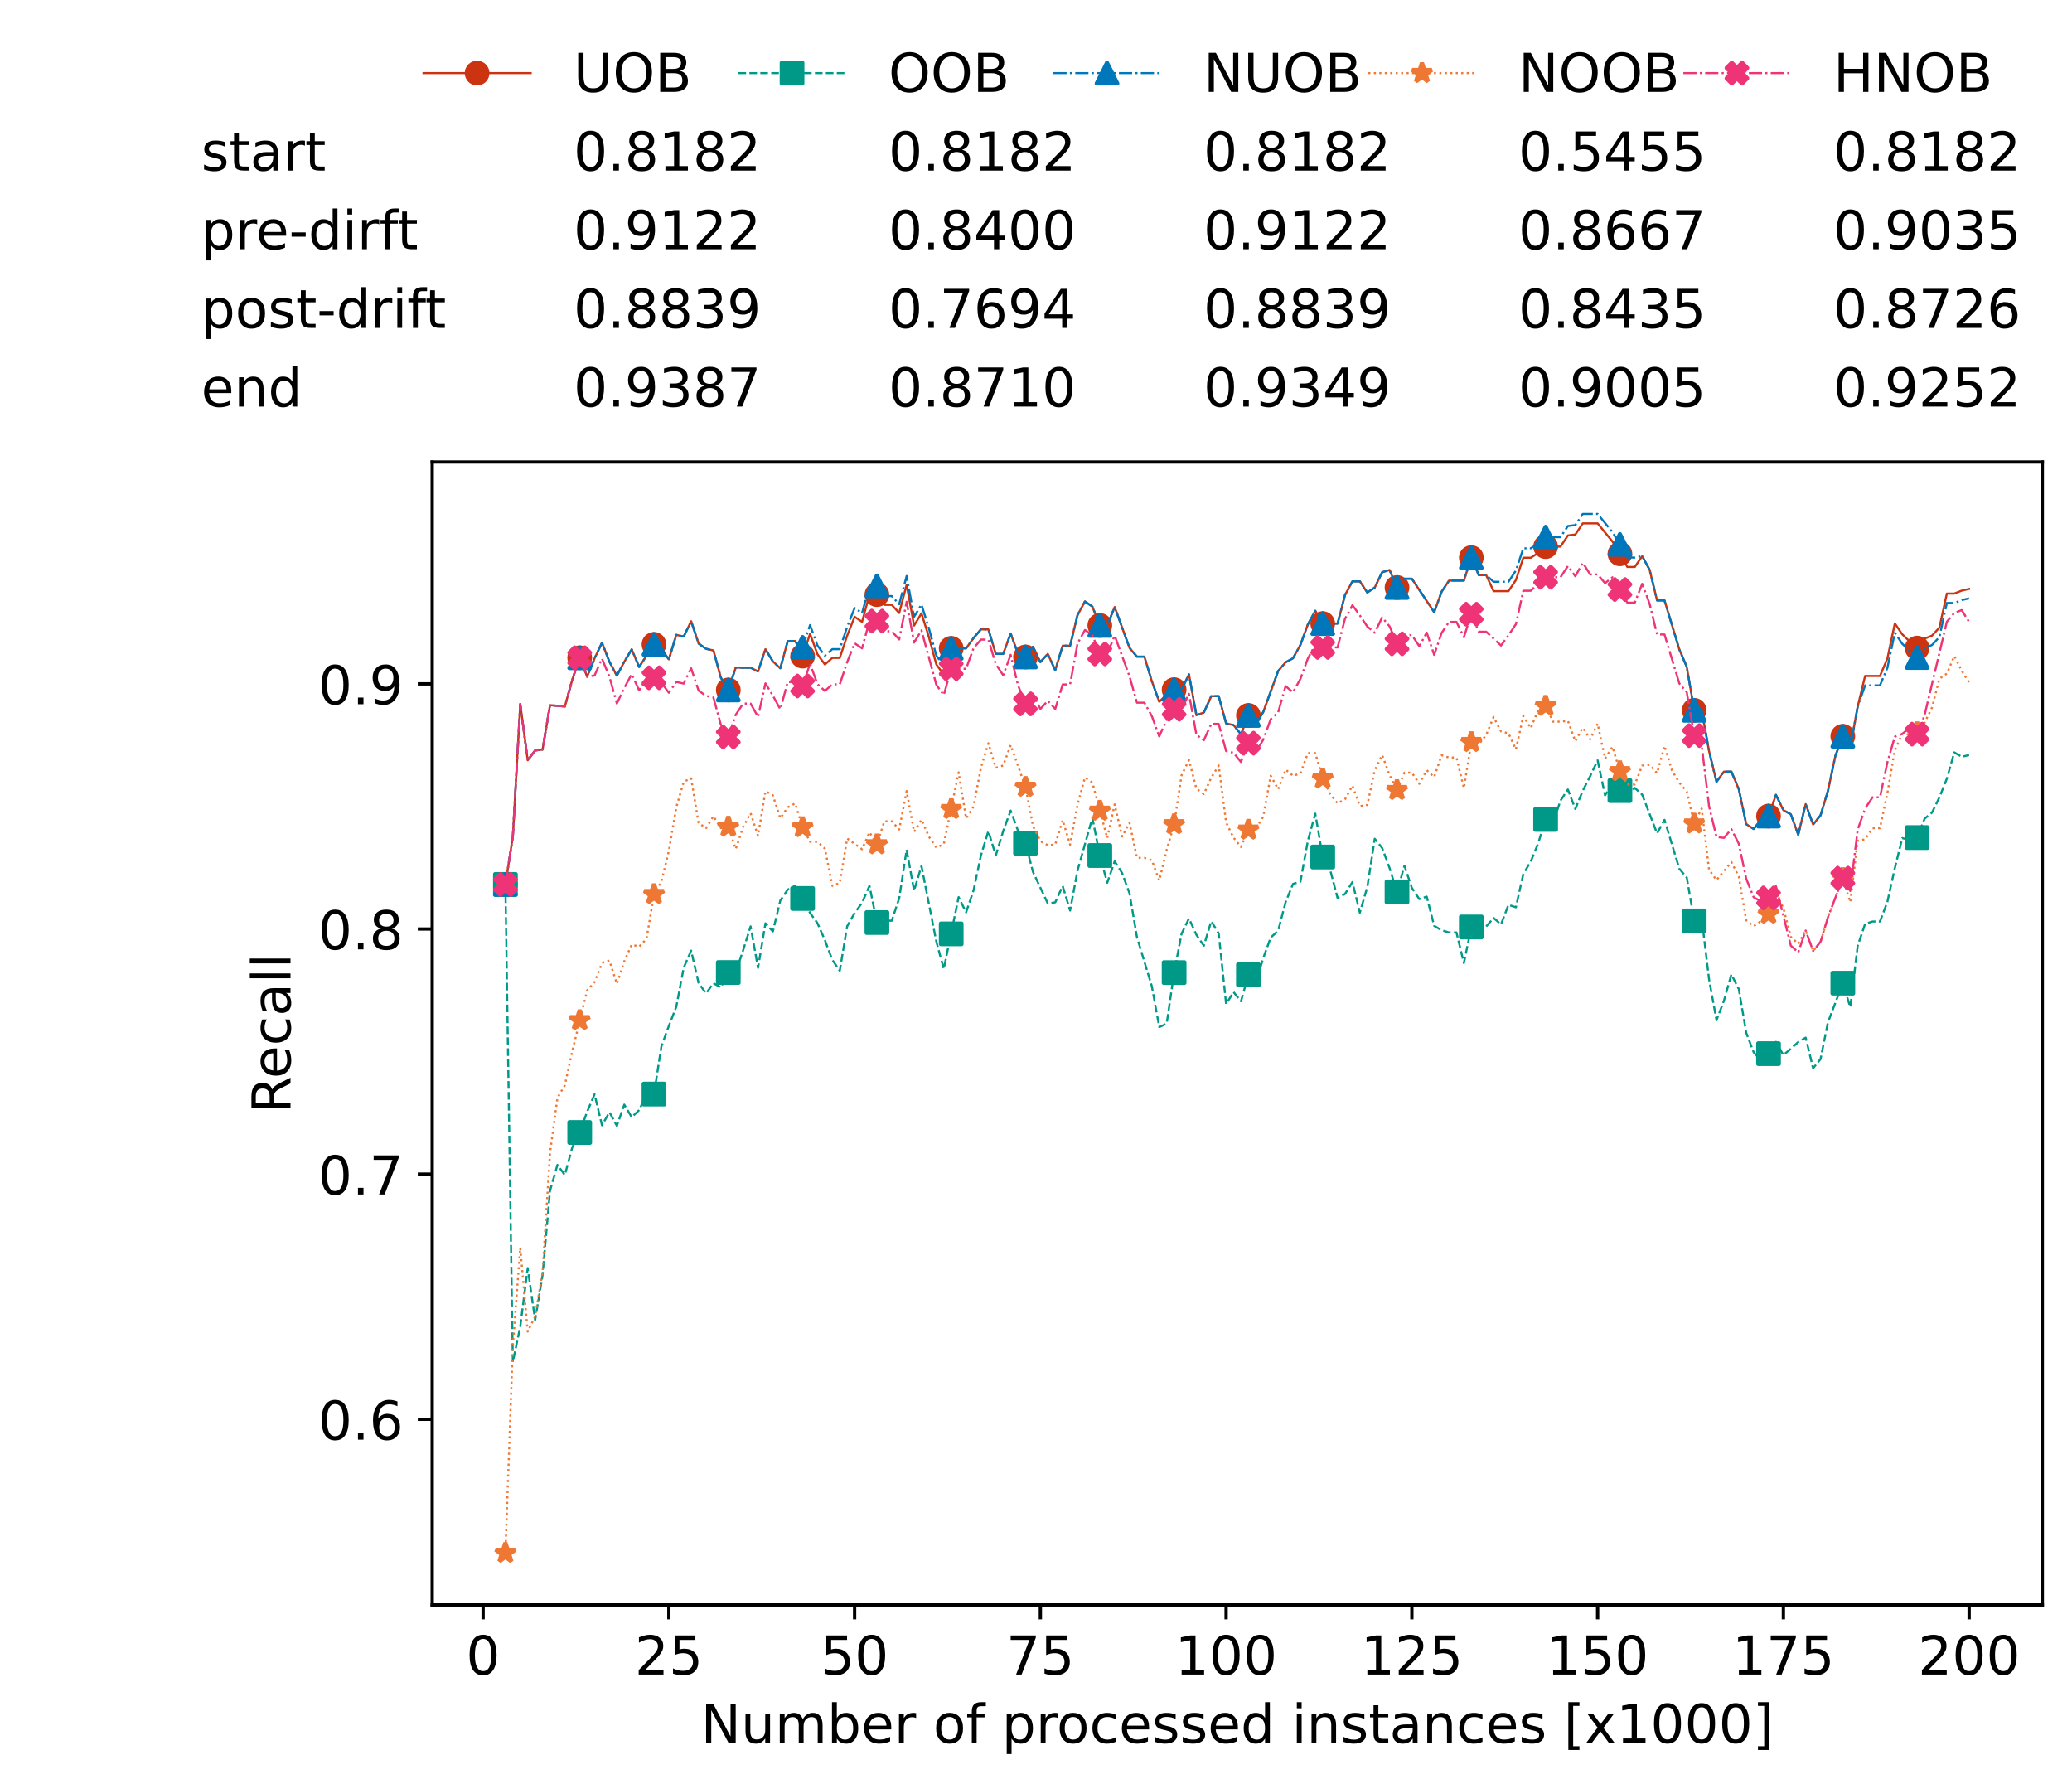 <?xml version="1.0" encoding="utf-8" standalone="no"?>
<!DOCTYPE svg PUBLIC "-//W3C//DTD SVG 1.1//EN"
  "http://www.w3.org/Graphics/SVG/1.1/DTD/svg11.dtd">
<!-- Created with matplotlib (https://matplotlib.org/) -->
<svg height="432.615pt" version="1.1" viewBox="0 0 502.65 432.615" width="502.65pt" xmlns="http://www.w3.org/2000/svg" xmlns:xlink="http://www.w3.org/1999/xlink">
 <defs>
  <style type="text/css">*{stroke-linecap:butt;stroke-linejoin:round;}</style>
 </defs>
 <g id="figure_1">
  <g id="patch_1">
   <path d="M 0 432.615 
L 502.65 432.615 
L 502.65 0 
L 0 0 
z
" style="fill:#ffffff;"/>
  </g>
  <g id="axes_1">
   <g id="patch_2">
    <path d="M 104.85 389.252 
L 495.45 389.252 
L 495.45 112.052 
L 104.85 112.052 
z
" style="fill:#ffffff;"/>
   </g>
   <g id="matplotlib.axis_1">
    <g id="xtick_1">
     <g id="line2d_1">
      <defs>
       <path d="M 0 0 
L 0 3.5 
" id="m82d3549636" style="stroke:#000000;stroke-width:0.8;"/>
      </defs>
      <g>
       <use style="stroke:#000000;stroke-width:0.8;" x="117.197" xlink:href="#m82d3549636" y="389.252"/>
      </g>
     </g>
     <g id="text_1">
      <!-- 0 -->
      <g transform="translate(113.061 406.13)scale(0.13 -0.13)">
       <defs>
        <path d="M 31.781 66.406 
Q 24.172 66.406 20.328 58.906 
Q 16.5 51.422 16.5 36.375 
Q 16.5 21.391 20.328 13.891 
Q 24.172 6.391 31.781 6.391 
Q 39.453 6.391 43.281 13.891 
Q 47.125 21.391 47.125 36.375 
Q 47.125 51.422 43.281 58.906 
Q 39.453 66.406 31.781 66.406 
z
M 31.781 74.219 
Q 44.047 74.219 50.516 64.516 
Q 56.984 54.828 56.984 36.375 
Q 56.984 17.969 50.516 8.266 
Q 44.047 -1.422 31.781 -1.422 
Q 19.531 -1.422 13.062 8.266 
Q 6.594 17.969 6.594 36.375 
Q 6.594 54.828 13.062 64.516 
Q 19.531 74.219 31.781 74.219 
z
" id="DejaVuSans-48"/>
       </defs>
       <use xlink:href="#DejaVuSans-48"/>
      </g>
     </g>
    </g>
    <g id="xtick_2">
     <g id="line2d_2">
      <g>
       <use style="stroke:#000000;stroke-width:0.8;" x="162.259" xlink:href="#m82d3549636" y="389.252"/>
      </g>
     </g>
     <g id="text_2">
      <!-- 25 -->
      <g transform="translate(153.988 406.13)scale(0.13 -0.13)">
       <defs>
        <path d="M 19.188 8.297 
L 53.609 8.297 
L 53.609 0 
L 7.328 0 
L 7.328 8.297 
Q 12.938 14.109 22.625 23.891 
Q 32.328 33.688 34.812 36.531 
Q 39.547 41.844 41.422 45.531 
Q 43.312 49.219 43.312 52.781 
Q 43.312 58.594 39.234 62.25 
Q 35.156 65.922 28.609 65.922 
Q 23.969 65.922 18.812 64.312 
Q 13.672 62.703 7.812 59.422 
L 7.812 69.391 
Q 13.766 71.781 18.938 73 
Q 24.125 74.219 28.422 74.219 
Q 39.75 74.219 46.484 68.547 
Q 53.219 62.891 53.219 53.422 
Q 53.219 48.922 51.531 44.891 
Q 49.859 40.875 45.406 35.406 
Q 44.188 33.984 37.641 27.219 
Q 31.109 20.453 19.188 8.297 
z
" id="DejaVuSans-50"/>
        <path d="M 10.797 72.906 
L 49.516 72.906 
L 49.516 64.594 
L 19.828 64.594 
L 19.828 46.734 
Q 21.969 47.469 24.109 47.828 
Q 26.266 48.188 28.422 48.188 
Q 40.625 48.188 47.75 41.5 
Q 54.891 34.812 54.891 23.391 
Q 54.891 11.625 47.562 5.094 
Q 40.234 -1.422 26.906 -1.422 
Q 22.312 -1.422 17.547 -0.641 
Q 12.797 0.141 7.719 1.703 
L 7.719 11.625 
Q 12.109 9.234 16.797 8.062 
Q 21.484 6.891 26.703 6.891 
Q 35.156 6.891 40.078 11.328 
Q 45.016 15.766 45.016 23.391 
Q 45.016 31 40.078 35.438 
Q 35.156 39.891 26.703 39.891 
Q 22.75 39.891 18.812 39.016 
Q 14.891 38.141 10.797 36.281 
z
" id="DejaVuSans-53"/>
       </defs>
       <use xlink:href="#DejaVuSans-50"/>
       <use x="63.623" xlink:href="#DejaVuSans-53"/>
      </g>
     </g>
    </g>
    <g id="xtick_3">
     <g id="line2d_3">
      <g>
       <use style="stroke:#000000;stroke-width:0.8;" x="207.322" xlink:href="#m82d3549636" y="389.252"/>
      </g>
     </g>
     <g id="text_3">
      <!-- 50 -->
      <g transform="translate(199.05 406.13)scale(0.13 -0.13)">
       <use xlink:href="#DejaVuSans-53"/>
       <use x="63.623" xlink:href="#DejaVuSans-48"/>
      </g>
     </g>
    </g>
    <g id="xtick_4">
     <g id="line2d_4">
      <g>
       <use style="stroke:#000000;stroke-width:0.8;" x="252.384" xlink:href="#m82d3549636" y="389.252"/>
      </g>
     </g>
     <g id="text_4">
      <!-- 75 -->
      <g transform="translate(244.113 406.13)scale(0.13 -0.13)">
       <defs>
        <path d="M 8.203 72.906 
L 55.078 72.906 
L 55.078 68.703 
L 28.609 0 
L 18.312 0 
L 43.219 64.594 
L 8.203 64.594 
z
" id="DejaVuSans-55"/>
       </defs>
       <use xlink:href="#DejaVuSans-55"/>
       <use x="63.623" xlink:href="#DejaVuSans-53"/>
      </g>
     </g>
    </g>
    <g id="xtick_5">
     <g id="line2d_5">
      <g>
       <use style="stroke:#000000;stroke-width:0.8;" x="297.446" xlink:href="#m82d3549636" y="389.252"/>
      </g>
     </g>
     <g id="text_5">
      <!-- 100 -->
      <g transform="translate(285.039 406.13)scale(0.13 -0.13)">
       <defs>
        <path d="M 12.406 8.297 
L 28.516 8.297 
L 28.516 63.922 
L 10.984 60.406 
L 10.984 69.391 
L 28.422 72.906 
L 38.281 72.906 
L 38.281 8.297 
L 54.391 8.297 
L 54.391 0 
L 12.406 0 
z
" id="DejaVuSans-49"/>
       </defs>
       <use xlink:href="#DejaVuSans-49"/>
       <use x="63.623" xlink:href="#DejaVuSans-48"/>
       <use x="127.246" xlink:href="#DejaVuSans-48"/>
      </g>
     </g>
    </g>
    <g id="xtick_6">
     <g id="line2d_6">
      <g>
       <use style="stroke:#000000;stroke-width:0.8;" x="342.509" xlink:href="#m82d3549636" y="389.252"/>
      </g>
     </g>
     <g id="text_6">
      <!-- 125 -->
      <g transform="translate(330.102 406.13)scale(0.13 -0.13)">
       <use xlink:href="#DejaVuSans-49"/>
       <use x="63.623" xlink:href="#DejaVuSans-50"/>
       <use x="127.246" xlink:href="#DejaVuSans-53"/>
      </g>
     </g>
    </g>
    <g id="xtick_7">
     <g id="line2d_7">
      <g>
       <use style="stroke:#000000;stroke-width:0.8;" x="387.571" xlink:href="#m82d3549636" y="389.252"/>
      </g>
     </g>
     <g id="text_7">
      <!-- 150 -->
      <g transform="translate(375.164 406.13)scale(0.13 -0.13)">
       <use xlink:href="#DejaVuSans-49"/>
       <use x="63.623" xlink:href="#DejaVuSans-53"/>
       <use x="127.246" xlink:href="#DejaVuSans-48"/>
      </g>
     </g>
    </g>
    <g id="xtick_8">
     <g id="line2d_8">
      <g>
       <use style="stroke:#000000;stroke-width:0.8;" x="432.633" xlink:href="#m82d3549636" y="389.252"/>
      </g>
     </g>
     <g id="text_8">
      <!-- 175 -->
      <g transform="translate(420.226 406.13)scale(0.13 -0.13)">
       <use xlink:href="#DejaVuSans-49"/>
       <use x="63.623" xlink:href="#DejaVuSans-55"/>
       <use x="127.246" xlink:href="#DejaVuSans-53"/>
      </g>
     </g>
    </g>
    <g id="xtick_9">
     <g id="line2d_9">
      <g>
       <use style="stroke:#000000;stroke-width:0.8;" x="477.695" xlink:href="#m82d3549636" y="389.252"/>
      </g>
     </g>
     <g id="text_9">
      <!-- 200 -->
      <g transform="translate(465.289 406.13)scale(0.13 -0.13)">
       <use xlink:href="#DejaVuSans-50"/>
       <use x="63.623" xlink:href="#DejaVuSans-48"/>
       <use x="127.246" xlink:href="#DejaVuSans-48"/>
      </g>
     </g>
    </g>
    <g id="text_10">
     <!-- Number of processed instances [x1000] -->
     <g transform="translate(170.025 422.711)scale(0.13 -0.13)">
      <defs>
       <path d="M 9.812 72.906 
L 23.094 72.906 
L 55.422 11.922 
L 55.422 72.906 
L 64.984 72.906 
L 64.984 0 
L 51.703 0 
L 19.391 60.984 
L 19.391 0 
L 9.812 0 
z
" id="DejaVuSans-78"/>
       <path d="M 8.5 21.578 
L 8.5 54.688 
L 17.484 54.688 
L 17.484 21.922 
Q 17.484 14.156 20.5 10.266 
Q 23.531 6.391 29.594 6.391 
Q 36.859 6.391 41.078 11.031 
Q 45.312 15.672 45.312 23.688 
L 45.312 54.688 
L 54.297 54.688 
L 54.297 0 
L 45.312 0 
L 45.312 8.406 
Q 42.047 3.422 37.719 1 
Q 33.406 -1.422 27.688 -1.422 
Q 18.266 -1.422 13.375 4.438 
Q 8.5 10.297 8.5 21.578 
z
M 31.109 56 
z
" id="DejaVuSans-117"/>
       <path d="M 52 44.188 
Q 55.375 50.25 60.062 53.125 
Q 64.75 56 71.094 56 
Q 79.641 56 84.281 50.016 
Q 88.922 44.047 88.922 33.016 
L 88.922 0 
L 79.891 0 
L 79.891 32.719 
Q 79.891 40.578 77.094 44.375 
Q 74.312 48.188 68.609 48.188 
Q 61.625 48.188 57.562 43.547 
Q 53.516 38.922 53.516 30.906 
L 53.516 0 
L 44.484 0 
L 44.484 32.719 
Q 44.484 40.625 41.703 44.406 
Q 38.922 48.188 33.109 48.188 
Q 26.219 48.188 22.156 43.531 
Q 18.109 38.875 18.109 30.906 
L 18.109 0 
L 9.078 0 
L 9.078 54.688 
L 18.109 54.688 
L 18.109 46.188 
Q 21.188 51.219 25.484 53.609 
Q 29.781 56 35.688 56 
Q 41.656 56 45.828 52.969 
Q 50 49.953 52 44.188 
z
" id="DejaVuSans-109"/>
       <path d="M 48.688 27.297 
Q 48.688 37.203 44.609 42.844 
Q 40.531 48.484 33.406 48.484 
Q 26.266 48.484 22.188 42.844 
Q 18.109 37.203 18.109 27.297 
Q 18.109 17.391 22.188 11.75 
Q 26.266 6.109 33.406 6.109 
Q 40.531 6.109 44.609 11.75 
Q 48.688 17.391 48.688 27.297 
z
M 18.109 46.391 
Q 20.953 51.266 25.266 53.625 
Q 29.594 56 35.594 56 
Q 45.562 56 51.781 48.094 
Q 58.016 40.188 58.016 27.297 
Q 58.016 14.406 51.781 6.484 
Q 45.562 -1.422 35.594 -1.422 
Q 29.594 -1.422 25.266 0.953 
Q 20.953 3.328 18.109 8.203 
L 18.109 0 
L 9.078 0 
L 9.078 75.984 
L 18.109 75.984 
z
" id="DejaVuSans-98"/>
       <path d="M 56.203 29.594 
L 56.203 25.203 
L 14.891 25.203 
Q 15.484 15.922 20.484 11.062 
Q 25.484 6.203 34.422 6.203 
Q 39.594 6.203 44.453 7.469 
Q 49.312 8.734 54.109 11.281 
L 54.109 2.781 
Q 49.266 0.734 44.188 -0.344 
Q 39.109 -1.422 33.891 -1.422 
Q 20.797 -1.422 13.156 6.188 
Q 5.516 13.812 5.516 26.812 
Q 5.516 40.234 12.766 48.109 
Q 20.016 56 32.328 56 
Q 43.359 56 49.781 48.891 
Q 56.203 41.797 56.203 29.594 
z
M 47.219 32.234 
Q 47.125 39.594 43.094 43.984 
Q 39.062 48.391 32.422 48.391 
Q 24.906 48.391 20.391 44.141 
Q 15.875 39.891 15.188 32.172 
z
" id="DejaVuSans-101"/>
       <path d="M 41.109 46.297 
Q 39.594 47.172 37.812 47.578 
Q 36.031 48 33.891 48 
Q 26.266 48 22.188 43.047 
Q 18.109 38.094 18.109 28.812 
L 18.109 0 
L 9.078 0 
L 9.078 54.688 
L 18.109 54.688 
L 18.109 46.188 
Q 20.953 51.172 25.484 53.578 
Q 30.031 56 36.531 56 
Q 37.453 56 38.578 55.875 
Q 39.703 55.766 41.062 55.516 
z
" id="DejaVuSans-114"/>
       <path id="DejaVuSans-32"/>
       <path d="M 30.609 48.391 
Q 23.391 48.391 19.188 42.75 
Q 14.984 37.109 14.984 27.297 
Q 14.984 17.484 19.156 11.844 
Q 23.344 6.203 30.609 6.203 
Q 37.797 6.203 41.984 11.859 
Q 46.188 17.531 46.188 27.297 
Q 46.188 37.016 41.984 42.703 
Q 37.797 48.391 30.609 48.391 
z
M 30.609 56 
Q 42.328 56 49.016 48.375 
Q 55.719 40.766 55.719 27.297 
Q 55.719 13.875 49.016 6.219 
Q 42.328 -1.422 30.609 -1.422 
Q 18.844 -1.422 12.172 6.219 
Q 5.516 13.875 5.516 27.297 
Q 5.516 40.766 12.172 48.375 
Q 18.844 56 30.609 56 
z
" id="DejaVuSans-111"/>
       <path d="M 37.109 75.984 
L 37.109 68.5 
L 28.516 68.5 
Q 23.688 68.5 21.797 66.547 
Q 19.922 64.594 19.922 59.516 
L 19.922 54.688 
L 34.719 54.688 
L 34.719 47.703 
L 19.922 47.703 
L 19.922 0 
L 10.891 0 
L 10.891 47.703 
L 2.297 47.703 
L 2.297 54.688 
L 10.891 54.688 
L 10.891 58.5 
Q 10.891 67.625 15.141 71.797 
Q 19.391 75.984 28.609 75.984 
z
" id="DejaVuSans-102"/>
       <path d="M 18.109 8.203 
L 18.109 -20.797 
L 9.078 -20.797 
L 9.078 54.688 
L 18.109 54.688 
L 18.109 46.391 
Q 20.953 51.266 25.266 53.625 
Q 29.594 56 35.594 56 
Q 45.562 56 51.781 48.094 
Q 58.016 40.188 58.016 27.297 
Q 58.016 14.406 51.781 6.484 
Q 45.562 -1.422 35.594 -1.422 
Q 29.594 -1.422 25.266 0.953 
Q 20.953 3.328 18.109 8.203 
z
M 48.688 27.297 
Q 48.688 37.203 44.609 42.844 
Q 40.531 48.484 33.406 48.484 
Q 26.266 48.484 22.188 42.844 
Q 18.109 37.203 18.109 27.297 
Q 18.109 17.391 22.188 11.75 
Q 26.266 6.109 33.406 6.109 
Q 40.531 6.109 44.609 11.75 
Q 48.688 17.391 48.688 27.297 
z
" id="DejaVuSans-112"/>
       <path d="M 48.781 52.594 
L 48.781 44.188 
Q 44.969 46.297 41.141 47.344 
Q 37.312 48.391 33.406 48.391 
Q 24.656 48.391 19.812 42.844 
Q 14.984 37.312 14.984 27.297 
Q 14.984 17.281 19.812 11.734 
Q 24.656 6.203 33.406 6.203 
Q 37.312 6.203 41.141 7.25 
Q 44.969 8.297 48.781 10.406 
L 48.781 2.094 
Q 45.016 0.344 40.984 -0.531 
Q 36.969 -1.422 32.422 -1.422 
Q 20.062 -1.422 12.781 6.344 
Q 5.516 14.109 5.516 27.297 
Q 5.516 40.672 12.859 48.328 
Q 20.219 56 33.016 56 
Q 37.156 56 41.109 55.141 
Q 45.062 54.297 48.781 52.594 
z
" id="DejaVuSans-99"/>
       <path d="M 44.281 53.078 
L 44.281 44.578 
Q 40.484 46.531 36.375 47.5 
Q 32.281 48.484 27.875 48.484 
Q 21.188 48.484 17.844 46.438 
Q 14.5 44.391 14.5 40.281 
Q 14.5 37.156 16.891 35.375 
Q 19.281 33.594 26.516 31.984 
L 29.594 31.297 
Q 39.156 29.25 43.188 25.516 
Q 47.219 21.781 47.219 15.094 
Q 47.219 7.469 41.188 3.016 
Q 35.156 -1.422 24.609 -1.422 
Q 20.219 -1.422 15.453 -0.562 
Q 10.688 0.297 5.422 2 
L 5.422 11.281 
Q 10.406 8.688 15.234 7.391 
Q 20.062 6.109 24.812 6.109 
Q 31.156 6.109 34.562 8.281 
Q 37.984 10.453 37.984 14.406 
Q 37.984 18.062 35.516 20.016 
Q 33.062 21.969 24.703 23.781 
L 21.578 24.516 
Q 13.234 26.266 9.516 29.906 
Q 5.812 33.547 5.812 39.891 
Q 5.812 47.609 11.281 51.797 
Q 16.75 56 26.812 56 
Q 31.781 56 36.172 55.266 
Q 40.578 54.547 44.281 53.078 
z
" id="DejaVuSans-115"/>
       <path d="M 45.406 46.391 
L 45.406 75.984 
L 54.391 75.984 
L 54.391 0 
L 45.406 0 
L 45.406 8.203 
Q 42.578 3.328 38.25 0.953 
Q 33.938 -1.422 27.875 -1.422 
Q 17.969 -1.422 11.734 6.484 
Q 5.516 14.406 5.516 27.297 
Q 5.516 40.188 11.734 48.094 
Q 17.969 56 27.875 56 
Q 33.938 56 38.25 53.625 
Q 42.578 51.266 45.406 46.391 
z
M 14.797 27.297 
Q 14.797 17.391 18.875 11.75 
Q 22.953 6.109 30.078 6.109 
Q 37.203 6.109 41.297 11.75 
Q 45.406 17.391 45.406 27.297 
Q 45.406 37.203 41.297 42.844 
Q 37.203 48.484 30.078 48.484 
Q 22.953 48.484 18.875 42.844 
Q 14.797 37.203 14.797 27.297 
z
" id="DejaVuSans-100"/>
       <path d="M 9.422 54.688 
L 18.406 54.688 
L 18.406 0 
L 9.422 0 
z
M 9.422 75.984 
L 18.406 75.984 
L 18.406 64.594 
L 9.422 64.594 
z
" id="DejaVuSans-105"/>
       <path d="M 54.891 33.016 
L 54.891 0 
L 45.906 0 
L 45.906 32.719 
Q 45.906 40.484 42.875 44.328 
Q 39.844 48.188 33.797 48.188 
Q 26.516 48.188 22.312 43.547 
Q 18.109 38.922 18.109 30.906 
L 18.109 0 
L 9.078 0 
L 9.078 54.688 
L 18.109 54.688 
L 18.109 46.188 
Q 21.344 51.125 25.703 53.562 
Q 30.078 56 35.797 56 
Q 45.219 56 50.047 50.172 
Q 54.891 44.344 54.891 33.016 
z
" id="DejaVuSans-110"/>
       <path d="M 18.312 70.219 
L 18.312 54.688 
L 36.812 54.688 
L 36.812 47.703 
L 18.312 47.703 
L 18.312 18.016 
Q 18.312 11.328 20.141 9.422 
Q 21.969 7.516 27.594 7.516 
L 36.812 7.516 
L 36.812 0 
L 27.594 0 
Q 17.188 0 13.234 3.875 
Q 9.281 7.766 9.281 18.016 
L 9.281 47.703 
L 2.688 47.703 
L 2.688 54.688 
L 9.281 54.688 
L 9.281 70.219 
z
" id="DejaVuSans-116"/>
       <path d="M 34.281 27.484 
Q 23.391 27.484 19.188 25 
Q 14.984 22.516 14.984 16.5 
Q 14.984 11.719 18.141 8.906 
Q 21.297 6.109 26.703 6.109 
Q 34.188 6.109 38.703 11.406 
Q 43.219 16.703 43.219 25.484 
L 43.219 27.484 
z
M 52.203 31.203 
L 52.203 0 
L 43.219 0 
L 43.219 8.297 
Q 40.141 3.328 35.547 0.953 
Q 30.953 -1.422 24.312 -1.422 
Q 15.922 -1.422 10.953 3.297 
Q 6 8.016 6 15.922 
Q 6 25.141 12.172 29.828 
Q 18.359 34.516 30.609 34.516 
L 43.219 34.516 
L 43.219 35.406 
Q 43.219 41.609 39.141 45 
Q 35.062 48.391 27.688 48.391 
Q 23 48.391 18.547 47.266 
Q 14.109 46.141 10.016 43.891 
L 10.016 52.203 
Q 14.938 54.109 19.578 55.047 
Q 24.219 56 28.609 56 
Q 40.484 56 46.344 49.844 
Q 52.203 43.703 52.203 31.203 
z
" id="DejaVuSans-97"/>
       <path d="M 8.594 75.984 
L 29.297 75.984 
L 29.297 69 
L 17.578 69 
L 17.578 -6.203 
L 29.297 -6.203 
L 29.297 -13.188 
L 8.594 -13.188 
z
" id="DejaVuSans-91"/>
       <path d="M 54.891 54.688 
L 35.109 28.078 
L 55.906 0 
L 45.312 0 
L 29.391 21.484 
L 13.484 0 
L 2.875 0 
L 24.125 28.609 
L 4.688 54.688 
L 15.281 54.688 
L 29.781 35.203 
L 44.281 54.688 
z
" id="DejaVuSans-120"/>
       <path d="M 30.422 75.984 
L 30.422 -13.188 
L 9.719 -13.188 
L 9.719 -6.203 
L 21.391 -6.203 
L 21.391 69 
L 9.719 69 
L 9.719 75.984 
z
" id="DejaVuSans-93"/>
      </defs>
      <use xlink:href="#DejaVuSans-78"/>
      <use x="74.805" xlink:href="#DejaVuSans-117"/>
      <use x="138.184" xlink:href="#DejaVuSans-109"/>
      <use x="235.596" xlink:href="#DejaVuSans-98"/>
      <use x="299.072" xlink:href="#DejaVuSans-101"/>
      <use x="360.596" xlink:href="#DejaVuSans-114"/>
      <use x="401.709" xlink:href="#DejaVuSans-32"/>
      <use x="433.496" xlink:href="#DejaVuSans-111"/>
      <use x="494.678" xlink:href="#DejaVuSans-102"/>
      <use x="529.883" xlink:href="#DejaVuSans-32"/>
      <use x="561.67" xlink:href="#DejaVuSans-112"/>
      <use x="625.146" xlink:href="#DejaVuSans-114"/>
      <use x="664.01" xlink:href="#DejaVuSans-111"/>
      <use x="725.191" xlink:href="#DejaVuSans-99"/>
      <use x="780.172" xlink:href="#DejaVuSans-101"/>
      <use x="841.695" xlink:href="#DejaVuSans-115"/>
      <use x="893.795" xlink:href="#DejaVuSans-115"/>
      <use x="945.895" xlink:href="#DejaVuSans-101"/>
      <use x="1007.418" xlink:href="#DejaVuSans-100"/>
      <use x="1070.895" xlink:href="#DejaVuSans-32"/>
      <use x="1102.682" xlink:href="#DejaVuSans-105"/>
      <use x="1130.465" xlink:href="#DejaVuSans-110"/>
      <use x="1193.844" xlink:href="#DejaVuSans-115"/>
      <use x="1245.943" xlink:href="#DejaVuSans-116"/>
      <use x="1285.152" xlink:href="#DejaVuSans-97"/>
      <use x="1346.432" xlink:href="#DejaVuSans-110"/>
      <use x="1409.811" xlink:href="#DejaVuSans-99"/>
      <use x="1464.791" xlink:href="#DejaVuSans-101"/>
      <use x="1526.314" xlink:href="#DejaVuSans-115"/>
      <use x="1578.414" xlink:href="#DejaVuSans-32"/>
      <use x="1610.201" xlink:href="#DejaVuSans-91"/>
      <use x="1649.215" xlink:href="#DejaVuSans-120"/>
      <use x="1708.395" xlink:href="#DejaVuSans-49"/>
      <use x="1772.018" xlink:href="#DejaVuSans-48"/>
      <use x="1835.641" xlink:href="#DejaVuSans-48"/>
      <use x="1899.264" xlink:href="#DejaVuSans-48"/>
      <use x="1962.887" xlink:href="#DejaVuSans-93"/>
     </g>
    </g>
   </g>
   <g id="matplotlib.axis_2">
    <g id="ytick_1">
     <g id="line2d_10">
      <defs>
       <path d="M 0 0 
L -3.5 0 
" id="m1128acf25a" style="stroke:#000000;stroke-width:0.8;"/>
      </defs>
      <g>
       <use style="stroke:#000000;stroke-width:0.8;" x="104.85" xlink:href="#m1128acf25a" y="344.222"/>
      </g>
     </g>
     <g id="text_11">
      <!-- 0.6 -->
      <g transform="translate(77.176 349.161)scale(0.13 -0.13)">
       <defs>
        <path d="M 10.688 12.406 
L 21 12.406 
L 21 0 
L 10.688 0 
z
" id="DejaVuSans-46"/>
        <path d="M 33.016 40.375 
Q 26.375 40.375 22.484 35.828 
Q 18.609 31.297 18.609 23.391 
Q 18.609 15.531 22.484 10.953 
Q 26.375 6.391 33.016 6.391 
Q 39.656 6.391 43.531 10.953 
Q 47.406 15.531 47.406 23.391 
Q 47.406 31.297 43.531 35.828 
Q 39.656 40.375 33.016 40.375 
z
M 52.594 71.297 
L 52.594 62.312 
Q 48.875 64.062 45.094 64.984 
Q 41.312 65.922 37.594 65.922 
Q 27.828 65.922 22.672 59.328 
Q 17.531 52.734 16.797 39.406 
Q 19.672 43.656 24.016 45.922 
Q 28.375 48.188 33.594 48.188 
Q 44.578 48.188 50.953 41.516 
Q 57.328 34.859 57.328 23.391 
Q 57.328 12.156 50.688 5.359 
Q 44.047 -1.422 33.016 -1.422 
Q 20.359 -1.422 13.672 8.266 
Q 6.984 17.969 6.984 36.375 
Q 6.984 53.656 15.188 63.938 
Q 23.391 74.219 37.203 74.219 
Q 40.922 74.219 44.703 73.484 
Q 48.484 72.75 52.594 71.297 
z
" id="DejaVuSans-54"/>
       </defs>
       <use xlink:href="#DejaVuSans-48"/>
       <use x="63.623" xlink:href="#DejaVuSans-46"/>
       <use x="95.41" xlink:href="#DejaVuSans-54"/>
      </g>
     </g>
    </g>
    <g id="ytick_2">
     <g id="line2d_11">
      <g>
       <use style="stroke:#000000;stroke-width:0.8;" x="104.85" xlink:href="#m1128acf25a" y="284.768"/>
      </g>
     </g>
     <g id="text_12">
      <!-- 0.7 -->
      <g transform="translate(77.176 289.707)scale(0.13 -0.13)">
       <use xlink:href="#DejaVuSans-48"/>
       <use x="63.623" xlink:href="#DejaVuSans-46"/>
       <use x="95.41" xlink:href="#DejaVuSans-55"/>
      </g>
     </g>
    </g>
    <g id="ytick_3">
     <g id="line2d_12">
      <g>
       <use style="stroke:#000000;stroke-width:0.8;" x="104.85" xlink:href="#m1128acf25a" y="225.314"/>
      </g>
     </g>
     <g id="text_13">
      <!-- 0.8 -->
      <g transform="translate(77.176 230.253)scale(0.13 -0.13)">
       <defs>
        <path d="M 31.781 34.625 
Q 24.75 34.625 20.719 30.859 
Q 16.703 27.094 16.703 20.516 
Q 16.703 13.922 20.719 10.156 
Q 24.75 6.391 31.781 6.391 
Q 38.812 6.391 42.859 10.172 
Q 46.922 13.969 46.922 20.516 
Q 46.922 27.094 42.891 30.859 
Q 38.875 34.625 31.781 34.625 
z
M 21.922 38.812 
Q 15.578 40.375 12.031 44.719 
Q 8.5 49.078 8.5 55.328 
Q 8.5 64.062 14.719 69.141 
Q 20.953 74.219 31.781 74.219 
Q 42.672 74.219 48.875 69.141 
Q 55.078 64.062 55.078 55.328 
Q 55.078 49.078 51.531 44.719 
Q 48 40.375 41.703 38.812 
Q 48.828 37.156 52.797 32.312 
Q 56.781 27.484 56.781 20.516 
Q 56.781 9.906 50.312 4.234 
Q 43.844 -1.422 31.781 -1.422 
Q 19.734 -1.422 13.25 4.234 
Q 6.781 9.906 6.781 20.516 
Q 6.781 27.484 10.781 32.312 
Q 14.797 37.156 21.922 38.812 
z
M 18.312 54.391 
Q 18.312 48.734 21.844 45.562 
Q 25.391 42.391 31.781 42.391 
Q 38.141 42.391 41.719 45.562 
Q 45.312 48.734 45.312 54.391 
Q 45.312 60.062 41.719 63.234 
Q 38.141 66.406 31.781 66.406 
Q 25.391 66.406 21.844 63.234 
Q 18.312 60.062 18.312 54.391 
z
" id="DejaVuSans-56"/>
       </defs>
       <use xlink:href="#DejaVuSans-48"/>
       <use x="63.623" xlink:href="#DejaVuSans-46"/>
       <use x="95.41" xlink:href="#DejaVuSans-56"/>
      </g>
     </g>
    </g>
    <g id="ytick_4">
     <g id="line2d_13">
      <g>
       <use style="stroke:#000000;stroke-width:0.8;" x="104.85" xlink:href="#m1128acf25a" y="165.859"/>
      </g>
     </g>
     <g id="text_14">
      <!-- 0.9 -->
      <g transform="translate(77.176 170.798)scale(0.13 -0.13)">
       <defs>
        <path d="M 10.984 1.516 
L 10.984 10.5 
Q 14.703 8.734 18.5 7.812 
Q 22.312 6.891 25.984 6.891 
Q 35.75 6.891 40.891 13.453 
Q 46.047 20.016 46.781 33.406 
Q 43.953 29.203 39.594 26.953 
Q 35.25 24.703 29.984 24.703 
Q 19.047 24.703 12.672 31.312 
Q 6.297 37.938 6.297 49.422 
Q 6.297 60.641 12.938 67.422 
Q 19.578 74.219 30.609 74.219 
Q 43.266 74.219 49.922 64.516 
Q 56.594 54.828 56.594 36.375 
Q 56.594 19.141 48.406 8.859 
Q 40.234 -1.422 26.422 -1.422 
Q 22.703 -1.422 18.891 -0.688 
Q 15.094 0.047 10.984 1.516 
z
M 30.609 32.422 
Q 37.25 32.422 41.125 36.953 
Q 45.016 41.5 45.016 49.422 
Q 45.016 57.281 41.125 61.844 
Q 37.25 66.406 30.609 66.406 
Q 23.969 66.406 20.094 61.844 
Q 16.219 57.281 16.219 49.422 
Q 16.219 41.5 20.094 36.953 
Q 23.969 32.422 30.609 32.422 
z
" id="DejaVuSans-57"/>
       </defs>
       <use xlink:href="#DejaVuSans-48"/>
       <use x="63.623" xlink:href="#DejaVuSans-46"/>
       <use x="95.41" xlink:href="#DejaVuSans-57"/>
      </g>
     </g>
    </g>
    <g id="text_15">
     <!-- Recall -->
     <g transform="translate(70.472 270.044)rotate(-90)scale(0.13 -0.13)">
      <defs>
       <path d="M 44.391 34.188 
Q 47.562 33.109 50.562 29.594 
Q 53.562 26.078 56.594 19.922 
L 66.609 0 
L 56 0 
L 46.688 18.703 
Q 43.062 26.031 39.672 28.422 
Q 36.281 30.812 30.422 30.812 
L 19.672 30.812 
L 19.672 0 
L 9.812 0 
L 9.812 72.906 
L 32.078 72.906 
Q 44.578 72.906 50.734 67.672 
Q 56.891 62.453 56.891 51.906 
Q 56.891 45.016 53.688 40.469 
Q 50.484 35.938 44.391 34.188 
z
M 19.672 64.797 
L 19.672 38.922 
L 32.078 38.922 
Q 39.203 38.922 42.844 42.219 
Q 46.484 45.516 46.484 51.906 
Q 46.484 58.297 42.844 61.547 
Q 39.203 64.797 32.078 64.797 
z
" id="DejaVuSans-82"/>
       <path d="M 9.422 75.984 
L 18.406 75.984 
L 18.406 0 
L 9.422 0 
z
" id="DejaVuSans-108"/>
      </defs>
      <use xlink:href="#DejaVuSans-82"/>
      <use x="64.982" xlink:href="#DejaVuSans-101"/>
      <use x="126.506" xlink:href="#DejaVuSans-99"/>
      <use x="181.486" xlink:href="#DejaVuSans-97"/>
      <use x="242.766" xlink:href="#DejaVuSans-108"/>
      <use x="270.549" xlink:href="#DejaVuSans-108"/>
     </g>
    </g>
   </g>
   <g id="line2d_14"/>
   <g id="line2d_15"/>
   <g id="line2d_16"/>
   <g id="line2d_17"/>
   <g id="line2d_18"/>
   <g id="line2d_19">
    <path clip-path="url(#pd4995958e6)" d="M 122.605 214.504 
L 124.407 202.922 
L 126.21 170.75 
L 128.012 184.391 
L 129.815 182.006 
L 131.617 181.792 
L 133.419 171.022 
L 137.024 171.343 
L 138.827 164.849 
L 140.629 159.536 
L 142.432 164.117 
L 144.234 159.677 
L 146.037 155.872 
L 147.839 160.502 
L 149.642 163.877 
L 151.444 160.496 
L 153.247 157.491 
L 155.049 161.756 
L 158.654 156.286 
L 160.457 157.444 
L 162.259 159.922 
L 164.062 153.976 
L 165.864 154.389 
L 167.667 150.673 
L 169.469 156.078 
L 171.272 157.348 
L 173.074 157.761 
L 174.877 164.367 
L 176.679 167.34 
L 178.482 161.935 
L 182.087 161.935 
L 183.889 162.85 
L 185.692 157.445 
L 187.494 160.418 
L 189.297 162.069 
L 191.099 155.463 
L 192.902 155.463 
L 194.704 159.131 
L 196.507 153.726 
L 198.309 158.68 
L 200.112 161.158 
L 201.914 159.565 
L 203.717 159.565 
L 205.519 154.16 
L 207.322 149.587 
L 209.124 150.825 
L 210.927 144.219 
L 212.729 144.219 
L 214.532 146.697 
L 216.334 146.697 
L 218.137 148.678 
L 219.939 141.818 
L 221.742 151.727 
L 223.544 148.755 
L 225.347 154.535 
L 227.149 161.141 
L 228.952 163.618 
L 230.754 157.248 
L 234.359 157.248 
L 236.162 154.771 
L 237.964 152.647 
L 239.767 152.647 
L 241.569 158.593 
L 243.372 158.593 
L 245.174 153.638 
L 246.976 158.593 
L 248.779 159.336 
L 250.581 156.859 
L 252.384 160.575 
L 254.186 158.593 
L 255.989 162.556 
L 257.791 156.611 
L 259.594 156.611 
L 261.396 149.179 
L 263.199 145.876 
L 265.001 147.115 
L 266.804 151.688 
L 268.606 151.688 
L 270.409 147.229 
L 274.014 157.138 
L 275.816 159.262 
L 277.619 159.262 
L 279.421 165.207 
L 281.224 170.162 
L 283.026 168.51 
L 284.829 167.271 
L 286.631 167.271 
L 288.434 163.556 
L 290.236 173.465 
L 292.039 172.804 
L 293.841 168.84 
L 295.644 168.84 
L 297.446 175.446 
L 299.249 175.859 
L 301.051 178.089 
L 302.854 173.515 
L 304.656 175.639 
L 306.459 172.666 
L 310.064 162.757 
L 311.866 160.634 
L 313.669 159.643 
L 315.471 156.4 
L 317.274 151.445 
L 319.076 148.142 
L 320.879 151.239 
L 324.484 151.239 
L 326.286 144.302 
L 328.089 140.999 
L 329.891 140.999 
L 331.694 143.702 
L 333.496 142.501 
L 335.299 138.785 
L 337.101 138.244 
L 338.904 142.491 
L 340.706 140.368 
L 342.509 140.368 
L 347.916 148.475 
L 349.719 143.521 
L 351.521 140.818 
L 355.126 140.818 
L 356.928 135.244 
L 358.731 139.491 
L 360.533 139.491 
L 362.336 143.379 
L 365.941 143.379 
L 367.743 140.676 
L 369.546 135.271 
L 371.348 135.271 
L 373.151 134.113 
L 374.953 132.569 
L 378.558 132.569 
L 380.361 129.866 
L 382.163 129.641 
L 383.966 126.939 
L 387.571 126.939 
L 391.176 131.349 
L 394.781 137.506 
L 396.583 137.506 
L 398.386 134.893 
L 400.188 138.196 
L 401.991 145.628 
L 403.793 145.628 
L 407.398 157.519 
L 409.201 161.765 
L 411.003 172.275 
L 412.806 172.275 
L 414.608 182.184 
L 416.411 189.616 
L 418.213 187.139 
L 420.016 187.139 
L 421.818 191.385 
L 423.621 199.879 
L 425.423 201.058 
L 427.226 198.772 
L 429.028 197.922 
L 430.831 192.777 
L 432.633 196.493 
L 434.436 197.492 
L 436.238 202.447 
L 438.041 195.015 
L 439.843 199.97 
L 441.646 197.74 
L 443.448 191.795 
L 445.251 183.301 
L 447.053 178.583 
L 448.856 181.285 
L 450.658 171.376 
L 452.461 163.944 
L 456.066 163.944 
L 457.868 159.697 
L 459.671 151.204 
L 461.473 153.846 
L 463.276 155.595 
L 465.078 157.188 
L 466.881 154.901 
L 468.683 154.158 
L 470.485 152.215 
L 472.288 143.957 
L 474.09 143.957 
L 475.893 143.249 
L 477.695 142.837 
L 477.695 142.837 
" style="fill:none;stroke:#cc3311;stroke-linecap:square;stroke-width:0.5;"/>
    <defs>
     <path d="M 0 2.5 
C 0.663 2.5 1.299 2.237 1.768 1.768 
C 2.237 1.299 2.5 0.663 2.5 0 
C 2.5 -0.663 2.237 -1.299 1.768 -1.768 
C 1.299 -2.237 0.663 -2.5 0 -2.5 
C -0.663 -2.5 -1.299 -2.237 -1.768 -1.768 
C -2.237 -1.299 -2.5 -0.663 -2.5 0 
C -2.5 0.663 -2.237 1.299 -1.768 1.768 
C -1.299 2.237 -0.663 2.5 0 2.5 
z
" id="m722c417a6e" style="stroke:#cc3311;"/>
    </defs>
    <g clip-path="url(#pd4995958e6)">
     <use style="fill:#cc3311;stroke:#cc3311;" x="122.605" xlink:href="#m722c417a6e" y="214.504"/>
     <use style="fill:#cc3311;stroke:#cc3311;" x="140.629" xlink:href="#m722c417a6e" y="159.536"/>
     <use style="fill:#cc3311;stroke:#cc3311;" x="158.654" xlink:href="#m722c417a6e" y="156.286"/>
     <use style="fill:#cc3311;stroke:#cc3311;" x="176.679" xlink:href="#m722c417a6e" y="167.34"/>
     <use style="fill:#cc3311;stroke:#cc3311;" x="194.704" xlink:href="#m722c417a6e" y="159.131"/>
     <use style="fill:#cc3311;stroke:#cc3311;" x="212.729" xlink:href="#m722c417a6e" y="144.219"/>
     <use style="fill:#cc3311;stroke:#cc3311;" x="230.754" xlink:href="#m722c417a6e" y="157.248"/>
     <use style="fill:#cc3311;stroke:#cc3311;" x="248.779" xlink:href="#m722c417a6e" y="159.336"/>
     <use style="fill:#cc3311;stroke:#cc3311;" x="266.804" xlink:href="#m722c417a6e" y="151.688"/>
     <use style="fill:#cc3311;stroke:#cc3311;" x="284.829" xlink:href="#m722c417a6e" y="167.271"/>
     <use style="fill:#cc3311;stroke:#cc3311;" x="302.854" xlink:href="#m722c417a6e" y="173.515"/>
     <use style="fill:#cc3311;stroke:#cc3311;" x="320.879" xlink:href="#m722c417a6e" y="151.239"/>
     <use style="fill:#cc3311;stroke:#cc3311;" x="338.904" xlink:href="#m722c417a6e" y="142.491"/>
     <use style="fill:#cc3311;stroke:#cc3311;" x="356.928" xlink:href="#m722c417a6e" y="135.244"/>
     <use style="fill:#cc3311;stroke:#cc3311;" x="374.953" xlink:href="#m722c417a6e" y="132.569"/>
     <use style="fill:#cc3311;stroke:#cc3311;" x="392.978" xlink:href="#m722c417a6e" y="134.321"/>
     <use style="fill:#cc3311;stroke:#cc3311;" x="411.003" xlink:href="#m722c417a6e" y="172.275"/>
     <use style="fill:#cc3311;stroke:#cc3311;" x="429.028" xlink:href="#m722c417a6e" y="197.922"/>
     <use style="fill:#cc3311;stroke:#cc3311;" x="447.053" xlink:href="#m722c417a6e" y="178.583"/>
     <use style="fill:#cc3311;stroke:#cc3311;" x="465.078" xlink:href="#m722c417a6e" y="157.188"/>
    </g>
   </g>
   <g id="line2d_20"/>
   <g id="line2d_21"/>
   <g id="line2d_22"/>
   <g id="line2d_23"/>
   <g id="line2d_24">
    <path clip-path="url(#pd4995958e6)" d="M 122.605 214.504 
L 124.407 330.324 
L 126.21 321.745 
L 128.012 307.546 
L 129.815 320.166 
L 131.617 309.312 
L 133.419 288.819 
L 135.222 282.532 
L 137.024 284.982 
L 138.827 278.272 
L 140.629 274.659 
L 142.432 269.646 
L 144.234 265.404 
L 146.037 272.922 
L 147.839 269.748 
L 149.642 273.051 
L 151.444 267.912 
L 153.247 270.95 
L 155.049 269.243 
L 156.852 265.348 
L 158.654 265.348 
L 160.457 253.766 
L 162.259 248.812 
L 164.062 244.188 
L 165.864 234.691 
L 167.667 230.563 
L 169.469 238.4 
L 171.272 240.941 
L 173.074 238.463 
L 174.877 239.495 
L 176.679 235.862 
L 178.482 235.862 
L 180.284 230.457 
L 182.087 224.677 
L 183.889 234.738 
L 185.692 223.929 
L 187.494 225.91 
L 189.297 218.404 
L 191.099 215.761 
L 192.902 214.817 
L 194.704 217.906 
L 196.507 221.419 
L 198.309 223.896 
L 200.112 228.025 
L 201.914 232.803 
L 203.717 235.445 
L 205.519 224.635 
L 207.322 221.434 
L 209.124 218.957 
L 210.927 214.828 
L 212.729 223.746 
L 214.532 223.296 
L 216.334 223.296 
L 218.137 217.846 
L 219.939 206.085 
L 221.742 215.995 
L 223.544 210.049 
L 227.149 228.381 
L 228.952 234.987 
L 232.557 217.575 
L 234.359 221.291 
L 236.162 215.983 
L 237.964 207.489 
L 239.767 201.544 
L 241.569 207.489 
L 243.372 201.544 
L 245.174 196.589 
L 246.976 201.544 
L 248.779 204.517 
L 250.581 211.453 
L 254.186 219.132 
L 255.989 218.849 
L 257.791 214.886 
L 259.594 220.831 
L 261.396 211.147 
L 265.001 198.348 
L 266.804 207.495 
L 268.606 214.101 
L 270.409 208.899 
L 272.211 211.73 
L 274.014 216.684 
L 275.816 227.301 
L 279.421 239.192 
L 281.224 249.101 
L 283.026 248.275 
L 284.829 235.889 
L 286.631 226.475 
L 288.434 222.759 
L 290.236 226.723 
L 292.039 229.366 
L 293.841 223.42 
L 295.644 226.393 
L 297.446 243.508 
L 299.249 240.618 
L 301.051 242.848 
L 302.854 236.403 
L 304.656 238.291 
L 306.459 232.345 
L 308.261 227.391 
L 310.064 225.739 
L 311.866 218.839 
L 313.669 214.379 
L 315.471 213.839 
L 317.274 203.93 
L 319.076 197.324 
L 320.879 207.852 
L 322.681 210.949 
L 324.484 217.809 
L 326.286 216.818 
L 328.089 213.928 
L 329.891 221.36 
L 331.694 215.144 
L 333.496 203.433 
L 335.299 205.663 
L 337.101 210.527 
L 338.904 216.318 
L 340.706 209.948 
L 342.509 215.353 
L 344.311 218.056 
L 346.114 217.455 
L 347.916 224.549 
L 349.719 225.611 
L 351.521 226.151 
L 353.324 226.151 
L 355.126 233.583 
L 356.928 224.824 
L 358.731 225.62 
L 360.533 224.706 
L 362.336 222.648 
L 364.138 224.178 
L 365.941 219.448 
L 367.743 220.049 
L 369.546 211.942 
L 371.348 208.969 
L 373.151 204.529 
L 374.953 198.738 
L 376.756 199.587 
L 378.558 194.182 
L 380.361 191.48 
L 382.163 196.209 
L 383.966 191.77 
L 385.768 188.231 
L 387.571 184.409 
L 389.373 192.902 
L 391.176 190.044 
L 392.978 191.742 
L 394.781 192.804 
L 396.583 191.105 
L 398.386 192.739 
L 401.991 202.131 
L 403.793 198.828 
L 407.398 210.719 
L 409.201 212.842 
L 411.003 223.352 
L 412.806 222.666 
L 414.608 237.529 
L 416.411 247.438 
L 418.213 242.709 
L 420.016 236.339 
L 421.818 239.878 
L 423.621 250.495 
L 425.423 255.213 
L 427.226 257.246 
L 429.028 255.547 
L 430.831 252.689 
L 432.633 255.874 
L 434.436 254.375 
L 436.238 252.724 
L 438.041 251.662 
L 439.843 259.094 
L 441.646 256.864 
L 443.448 247.946 
L 447.053 238.45 
L 448.856 244.271 
L 450.658 229.407 
L 452.461 224.071 
L 454.263 223.492 
L 456.066 223.492 
L 457.868 218.715 
L 459.671 210.548 
L 461.473 203.281 
L 463.276 203.67 
L 465.078 203.139 
L 466.881 198.566 
L 468.683 197.079 
L 470.485 193.388 
L 472.288 188.846 
L 474.09 182.476 
L 475.893 183.538 
L 477.695 183.125 
L 477.695 183.125 
" style="fill:none;stroke:#009988;stroke-dasharray:1.85,0.8;stroke-dashoffset:0;stroke-width:0.5;"/>
    <defs>
     <path d="M -2.5 2.5 
L 2.5 2.5 
L 2.5 -2.5 
L -2.5 -2.5 
z
" id="md40af93ace" style="stroke:#009988;stroke-linejoin:miter;"/>
    </defs>
    <g clip-path="url(#pd4995958e6)">
     <use style="fill:#009988;stroke:#009988;stroke-linejoin:miter;" x="122.605" xlink:href="#md40af93ace" y="214.504"/>
     <use style="fill:#009988;stroke:#009988;stroke-linejoin:miter;" x="140.629" xlink:href="#md40af93ace" y="274.659"/>
     <use style="fill:#009988;stroke:#009988;stroke-linejoin:miter;" x="158.654" xlink:href="#md40af93ace" y="265.348"/>
     <use style="fill:#009988;stroke:#009988;stroke-linejoin:miter;" x="176.679" xlink:href="#md40af93ace" y="235.862"/>
     <use style="fill:#009988;stroke:#009988;stroke-linejoin:miter;" x="194.704" xlink:href="#md40af93ace" y="217.906"/>
     <use style="fill:#009988;stroke:#009988;stroke-linejoin:miter;" x="212.729" xlink:href="#md40af93ace" y="223.746"/>
     <use style="fill:#009988;stroke:#009988;stroke-linejoin:miter;" x="230.754" xlink:href="#md40af93ace" y="226.493"/>
     <use style="fill:#009988;stroke:#009988;stroke-linejoin:miter;" x="248.779" xlink:href="#md40af93ace" y="204.517"/>
     <use style="fill:#009988;stroke:#009988;stroke-linejoin:miter;" x="266.804" xlink:href="#md40af93ace" y="207.495"/>
     <use style="fill:#009988;stroke:#009988;stroke-linejoin:miter;" x="284.829" xlink:href="#md40af93ace" y="235.889"/>
     <use style="fill:#009988;stroke:#009988;stroke-linejoin:miter;" x="302.854" xlink:href="#md40af93ace" y="236.403"/>
     <use style="fill:#009988;stroke:#009988;stroke-linejoin:miter;" x="320.879" xlink:href="#md40af93ace" y="207.852"/>
     <use style="fill:#009988;stroke:#009988;stroke-linejoin:miter;" x="338.904" xlink:href="#md40af93ace" y="216.318"/>
     <use style="fill:#009988;stroke:#009988;stroke-linejoin:miter;" x="356.928" xlink:href="#md40af93ace" y="224.824"/>
     <use style="fill:#009988;stroke:#009988;stroke-linejoin:miter;" x="374.953" xlink:href="#md40af93ace" y="198.738"/>
     <use style="fill:#009988;stroke:#009988;stroke-linejoin:miter;" x="392.978" xlink:href="#md40af93ace" y="191.742"/>
     <use style="fill:#009988;stroke:#009988;stroke-linejoin:miter;" x="411.003" xlink:href="#md40af93ace" y="223.352"/>
     <use style="fill:#009988;stroke:#009988;stroke-linejoin:miter;" x="429.028" xlink:href="#md40af93ace" y="255.547"/>
     <use style="fill:#009988;stroke:#009988;stroke-linejoin:miter;" x="447.053" xlink:href="#md40af93ace" y="238.45"/>
     <use style="fill:#009988;stroke:#009988;stroke-linejoin:miter;" x="465.078" xlink:href="#md40af93ace" y="203.139"/>
    </g>
   </g>
   <g id="line2d_25"/>
   <g id="line2d_26"/>
   <g id="line2d_27"/>
   <g id="line2d_28"/>
   <g id="line2d_29">
    <path clip-path="url(#pd4995958e6)" d="M 122.605 214.504 
L 124.407 202.922 
L 126.21 170.75 
L 128.012 184.391 
L 129.815 182.006 
L 131.617 181.792 
L 133.419 171.022 
L 137.024 171.343 
L 138.827 164.849 
L 140.629 159.536 
L 142.432 164.117 
L 144.234 159.677 
L 146.037 155.872 
L 147.839 160.502 
L 149.642 163.877 
L 151.444 160.496 
L 153.247 157.491 
L 155.049 161.756 
L 158.654 156.286 
L 160.457 157.444 
L 162.259 159.922 
L 164.062 153.976 
L 165.864 154.389 
L 167.667 150.673 
L 169.469 156.078 
L 171.272 157.348 
L 173.074 157.761 
L 174.877 164.367 
L 176.679 167.34 
L 178.482 161.935 
L 182.087 161.935 
L 183.889 162.85 
L 185.692 157.445 
L 187.494 160.418 
L 189.297 162.069 
L 191.099 155.463 
L 192.902 155.463 
L 194.704 157.007 
L 196.507 151.602 
L 198.309 156.557 
L 200.112 159.034 
L 201.914 157.442 
L 203.717 157.442 
L 205.519 152.037 
L 207.322 147.463 
L 209.124 148.702 
L 210.927 142.096 
L 212.729 142.096 
L 214.532 144.573 
L 216.334 144.573 
L 218.137 146.555 
L 219.939 139.695 
L 221.742 149.604 
L 223.544 146.631 
L 225.347 152.411 
L 227.149 159.018 
L 228.952 161.495 
L 230.754 157.248 
L 234.359 157.248 
L 236.162 154.771 
L 237.964 152.647 
L 239.767 152.647 
L 241.569 158.593 
L 243.372 158.593 
L 245.174 153.638 
L 246.976 158.593 
L 248.779 159.336 
L 250.581 156.859 
L 252.384 160.575 
L 254.186 158.593 
L 255.989 162.556 
L 257.791 156.611 
L 259.594 156.611 
L 261.396 149.179 
L 263.199 145.876 
L 265.001 147.115 
L 266.804 151.688 
L 268.606 151.688 
L 270.409 147.229 
L 274.014 157.138 
L 275.816 159.262 
L 277.619 159.262 
L 279.421 165.207 
L 281.224 170.162 
L 283.026 168.51 
L 284.829 167.271 
L 286.631 167.271 
L 288.434 163.556 
L 290.236 173.465 
L 292.039 172.804 
L 293.841 168.84 
L 295.644 168.84 
L 297.446 175.446 
L 299.249 175.859 
L 301.051 178.089 
L 302.854 173.515 
L 304.656 175.639 
L 306.459 172.666 
L 310.064 162.757 
L 311.866 160.634 
L 313.669 159.643 
L 315.471 156.4 
L 317.274 151.445 
L 319.076 148.142 
L 320.879 151.239 
L 324.484 151.239 
L 326.286 144.302 
L 328.089 140.999 
L 329.891 140.999 
L 331.694 143.702 
L 333.496 142.501 
L 335.299 138.785 
L 337.101 138.244 
L 338.904 142.491 
L 340.706 140.368 
L 342.509 140.368 
L 347.916 148.475 
L 349.719 143.521 
L 351.521 140.818 
L 355.126 140.818 
L 356.928 135.244 
L 358.731 139.491 
L 360.533 139.491 
L 362.336 141.092 
L 365.941 141.092 
L 367.743 138.389 
L 369.546 132.984 
L 371.348 132.984 
L 373.151 131.826 
L 374.953 130.282 
L 378.558 130.282 
L 380.361 127.579 
L 382.163 127.354 
L 383.966 124.652 
L 387.571 124.652 
L 391.176 129.062 
L 394.781 135.22 
L 396.583 135.22 
L 398.386 134.893 
L 400.188 138.196 
L 401.991 145.628 
L 403.793 145.628 
L 407.398 157.519 
L 409.201 161.765 
L 411.003 172.275 
L 412.806 172.275 
L 414.608 182.184 
L 416.411 189.616 
L 418.213 187.139 
L 420.016 187.139 
L 421.818 191.385 
L 423.621 199.879 
L 425.423 201.058 
L 427.226 198.772 
L 429.028 197.922 
L 430.831 192.777 
L 432.633 196.493 
L 434.436 197.492 
L 436.238 202.447 
L 438.041 195.015 
L 439.843 199.97 
L 441.646 197.74 
L 443.448 191.795 
L 445.251 183.301 
L 447.053 178.583 
L 448.856 181.285 
L 450.658 171.376 
L 452.461 166.231 
L 456.066 166.231 
L 457.868 161.984 
L 459.671 153.491 
L 461.473 156.133 
L 463.276 157.882 
L 465.078 159.474 
L 466.881 157.188 
L 468.683 156.444 
L 470.485 154.501 
L 472.288 146.244 
L 474.09 146.244 
L 475.893 145.536 
L 477.695 145.123 
L 477.695 145.123 
" style="fill:none;stroke:#0077bb;stroke-dasharray:3.2,0.8,0.5,0.8;stroke-dashoffset:0;stroke-width:0.5;"/>
    <defs>
     <path d="M 0 -2.5 
L -2.5 2.5 
L 2.5 2.5 
z
" id="mf5623bade1" style="stroke:#0077bb;stroke-linejoin:miter;"/>
    </defs>
    <g clip-path="url(#pd4995958e6)">
     <use style="fill:#0077bb;stroke:#0077bb;stroke-linejoin:miter;" x="122.605" xlink:href="#mf5623bade1" y="214.504"/>
     <use style="fill:#0077bb;stroke:#0077bb;stroke-linejoin:miter;" x="140.629" xlink:href="#mf5623bade1" y="159.536"/>
     <use style="fill:#0077bb;stroke:#0077bb;stroke-linejoin:miter;" x="158.654" xlink:href="#mf5623bade1" y="156.286"/>
     <use style="fill:#0077bb;stroke:#0077bb;stroke-linejoin:miter;" x="176.679" xlink:href="#mf5623bade1" y="167.34"/>
     <use style="fill:#0077bb;stroke:#0077bb;stroke-linejoin:miter;" x="194.704" xlink:href="#mf5623bade1" y="157.007"/>
     <use style="fill:#0077bb;stroke:#0077bb;stroke-linejoin:miter;" x="212.729" xlink:href="#mf5623bade1" y="142.096"/>
     <use style="fill:#0077bb;stroke:#0077bb;stroke-linejoin:miter;" x="230.754" xlink:href="#mf5623bade1" y="157.248"/>
     <use style="fill:#0077bb;stroke:#0077bb;stroke-linejoin:miter;" x="248.779" xlink:href="#mf5623bade1" y="159.336"/>
     <use style="fill:#0077bb;stroke:#0077bb;stroke-linejoin:miter;" x="266.804" xlink:href="#mf5623bade1" y="151.688"/>
     <use style="fill:#0077bb;stroke:#0077bb;stroke-linejoin:miter;" x="284.829" xlink:href="#mf5623bade1" y="167.271"/>
     <use style="fill:#0077bb;stroke:#0077bb;stroke-linejoin:miter;" x="302.854" xlink:href="#mf5623bade1" y="173.515"/>
     <use style="fill:#0077bb;stroke:#0077bb;stroke-linejoin:miter;" x="320.879" xlink:href="#mf5623bade1" y="151.239"/>
     <use style="fill:#0077bb;stroke:#0077bb;stroke-linejoin:miter;" x="338.904" xlink:href="#mf5623bade1" y="142.491"/>
     <use style="fill:#0077bb;stroke:#0077bb;stroke-linejoin:miter;" x="356.928" xlink:href="#mf5623bade1" y="135.244"/>
     <use style="fill:#0077bb;stroke:#0077bb;stroke-linejoin:miter;" x="374.953" xlink:href="#mf5623bade1" y="130.282"/>
     <use style="fill:#0077bb;stroke:#0077bb;stroke-linejoin:miter;" x="392.978" xlink:href="#mf5623bade1" y="132.035"/>
     <use style="fill:#0077bb;stroke:#0077bb;stroke-linejoin:miter;" x="411.003" xlink:href="#mf5623bade1" y="172.275"/>
     <use style="fill:#0077bb;stroke:#0077bb;stroke-linejoin:miter;" x="429.028" xlink:href="#mf5623bade1" y="197.922"/>
     <use style="fill:#0077bb;stroke:#0077bb;stroke-linejoin:miter;" x="447.053" xlink:href="#mf5623bade1" y="178.583"/>
     <use style="fill:#0077bb;stroke:#0077bb;stroke-linejoin:miter;" x="465.078" xlink:href="#mf5623bade1" y="159.474"/>
    </g>
   </g>
   <g id="line2d_30"/>
   <g id="line2d_31"/>
   <g id="line2d_32"/>
   <g id="line2d_33"/>
   <g id="line2d_34">
    <path clip-path="url(#pd4995958e6)" d="M 122.605 376.652 
L 124.407 326.463 
L 126.21 302.656 
L 128.012 322.956 
L 129.815 319.282 
L 131.617 308.575 
L 133.419 279.694 
L 135.222 266.29 
L 137.024 263.205 
L 138.827 254.957 
L 142.432 240.208 
L 144.234 238.23 
L 146.037 233.533 
L 147.839 232.985 
L 149.642 238.586 
L 151.444 233.142 
L 153.247 229.104 
L 155.049 229.6 
L 156.852 227.687 
L 158.654 216.877 
L 160.457 213.789 
L 162.259 206.357 
L 164.062 195.787 
L 165.864 189.594 
L 167.667 188.768 
L 169.469 199.578 
L 171.272 200.848 
L 173.074 197.958 
L 174.877 200.848 
L 176.679 200.518 
L 178.482 205.923 
L 180.284 200.518 
L 182.087 197.215 
L 183.889 202.703 
L 185.692 191.893 
L 187.494 192.884 
L 189.297 198.439 
L 191.099 195.797 
L 192.902 194.853 
L 194.704 200.644 
L 196.507 204.157 
L 198.309 204.157 
L 200.112 205.809 
L 201.914 214.833 
L 203.717 214.173 
L 205.519 203.363 
L 209.124 205.973 
L 210.927 201.845 
L 212.729 204.817 
L 214.532 199.187 
L 216.334 199.187 
L 218.137 201.169 
L 219.939 191.859 
L 221.742 201.768 
L 223.544 198.795 
L 225.347 202.924 
L 227.149 205.566 
L 228.952 204.741 
L 232.557 187.329 
L 234.359 198.477 
L 236.162 195.646 
L 237.964 186.208 
L 239.767 180.263 
L 241.569 186.208 
L 243.372 185.668 
L 245.174 180.713 
L 248.779 190.87 
L 250.581 200.284 
L 252.384 204 
L 254.186 204.991 
L 255.989 204.849 
L 257.791 198.904 
L 259.594 204.849 
L 261.396 195.165 
L 263.199 188.559 
L 265.001 189.798 
L 268.606 203.264 
L 270.409 195.089 
L 272.211 202.875 
L 274.014 199.572 
L 275.816 208.065 
L 277.619 208.065 
L 279.421 208.606 
L 281.224 213.56 
L 283.026 206.128 
L 284.829 199.935 
L 286.631 188.044 
L 288.434 184.328 
L 290.236 191.265 
L 292.039 192.586 
L 293.841 188.622 
L 295.644 185.65 
L 297.446 199.462 
L 299.249 203.178 
L 301.051 205.408 
L 302.854 201.25 
L 304.656 201.014 
L 306.459 198.041 
L 308.261 188.132 
L 310.064 191.435 
L 311.866 186.658 
L 313.669 188.144 
L 315.471 187.604 
L 317.274 182.649 
L 319.076 182.649 
L 320.879 188.842 
L 322.681 192.558 
L 324.484 194.845 
L 326.286 193.854 
L 328.089 190.551 
L 329.891 195.505 
L 331.694 195.235 
L 333.496 186.828 
L 335.299 183.112 
L 337.101 187.976 
L 338.904 191.644 
L 340.706 187.397 
L 342.509 187.397 
L 344.311 190.099 
L 346.114 186.796 
L 347.916 188.485 
L 349.719 183.177 
L 351.521 183.718 
L 353.324 183.718 
L 355.126 191.149 
L 356.928 180.002 
L 358.731 180.532 
L 360.533 178.246 
L 362.336 173.901 
L 364.138 177.398 
L 365.941 177.849 
L 367.743 181.752 
L 369.546 173.645 
L 371.348 176.618 
L 373.151 172.178 
L 374.953 171.213 
L 376.756 175.035 
L 378.558 175.035 
L 380.361 174.81 
L 382.163 179.764 
L 383.966 176.483 
L 385.768 179.314 
L 387.571 175.492 
L 389.373 183.985 
L 391.176 181.127 
L 392.978 187.072 
L 394.781 190.257 
L 396.583 190.257 
L 398.386 185.684 
L 400.188 185.489 
L 401.991 187.516 
L 403.793 180.91 
L 405.596 186.856 
L 407.398 189.828 
L 409.201 191.952 
L 411.003 199.759 
L 412.806 196.1 
L 414.608 210.964 
L 416.411 213.441 
L 420.016 209.066 
L 421.818 212.605 
L 423.621 223.221 
L 425.423 224.637 
L 427.226 223.367 
L 429.028 221.668 
L 430.831 216.523 
L 432.633 220.239 
L 434.436 227.233 
L 436.238 228.885 
L 438.041 225.7 
L 439.843 230.654 
L 441.646 228.425 
L 443.448 222.479 
L 447.053 212.983 
L 448.856 218.804 
L 450.658 203.94 
L 452.461 203.559 
L 454.263 200.857 
L 456.066 200.857 
L 457.868 192.363 
L 459.671 181.91 
L 461.473 177.946 
L 463.276 178.14 
L 465.078 177.61 
L 466.881 175.323 
L 468.683 171.607 
L 470.485 164.612 
L 472.288 163.374 
L 474.09 159.127 
L 475.893 162.666 
L 477.695 165.556 
L 477.695 165.556 
" style="fill:none;stroke:#ee7733;stroke-dasharray:0.5,0.825;stroke-dashoffset:0;stroke-width:0.5;"/>
    <defs>
     <path d="M 0 -2.5 
L -0.561 -0.773 
L -2.378 -0.773 
L -0.908 0.295 
L -1.469 2.023 
L -0 0.955 
L 1.469 2.023 
L 0.908 0.295 
L 2.378 -0.773 
L 0.561 -0.773 
z
" id="mfb2d3568dd" style="stroke:#ee7733;stroke-linejoin:bevel;"/>
    </defs>
    <g clip-path="url(#pd4995958e6)">
     <use style="fill:#ee7733;stroke:#ee7733;stroke-linejoin:bevel;" x="122.605" xlink:href="#mfb2d3568dd" y="376.652"/>
     <use style="fill:#ee7733;stroke:#ee7733;stroke-linejoin:bevel;" x="140.629" xlink:href="#mfb2d3568dd" y="247.458"/>
     <use style="fill:#ee7733;stroke:#ee7733;stroke-linejoin:bevel;" x="158.654" xlink:href="#mfb2d3568dd" y="216.877"/>
     <use style="fill:#ee7733;stroke:#ee7733;stroke-linejoin:bevel;" x="176.679" xlink:href="#mfb2d3568dd" y="200.518"/>
     <use style="fill:#ee7733;stroke:#ee7733;stroke-linejoin:bevel;" x="194.704" xlink:href="#mfb2d3568dd" y="200.644"/>
     <use style="fill:#ee7733;stroke:#ee7733;stroke-linejoin:bevel;" x="212.729" xlink:href="#mfb2d3568dd" y="204.817"/>
     <use style="fill:#ee7733;stroke:#ee7733;stroke-linejoin:bevel;" x="230.754" xlink:href="#mfb2d3568dd" y="196.247"/>
     <use style="fill:#ee7733;stroke:#ee7733;stroke-linejoin:bevel;" x="248.779" xlink:href="#mfb2d3568dd" y="190.87"/>
     <use style="fill:#ee7733;stroke:#ee7733;stroke-linejoin:bevel;" x="266.804" xlink:href="#mfb2d3568dd" y="196.658"/>
     <use style="fill:#ee7733;stroke:#ee7733;stroke-linejoin:bevel;" x="284.829" xlink:href="#mfb2d3568dd" y="199.935"/>
     <use style="fill:#ee7733;stroke:#ee7733;stroke-linejoin:bevel;" x="302.854" xlink:href="#mfb2d3568dd" y="201.25"/>
     <use style="fill:#ee7733;stroke:#ee7733;stroke-linejoin:bevel;" x="320.879" xlink:href="#mfb2d3568dd" y="188.842"/>
     <use style="fill:#ee7733;stroke:#ee7733;stroke-linejoin:bevel;" x="338.904" xlink:href="#mfb2d3568dd" y="191.644"/>
     <use style="fill:#ee7733;stroke:#ee7733;stroke-linejoin:bevel;" x="356.928" xlink:href="#mfb2d3568dd" y="180.002"/>
     <use style="fill:#ee7733;stroke:#ee7733;stroke-linejoin:bevel;" x="374.953" xlink:href="#mfb2d3568dd" y="171.213"/>
     <use style="fill:#ee7733;stroke:#ee7733;stroke-linejoin:bevel;" x="392.978" xlink:href="#mfb2d3568dd" y="187.072"/>
     <use style="fill:#ee7733;stroke:#ee7733;stroke-linejoin:bevel;" x="411.003" xlink:href="#mfb2d3568dd" y="199.759"/>
     <use style="fill:#ee7733;stroke:#ee7733;stroke-linejoin:bevel;" x="429.028" xlink:href="#mfb2d3568dd" y="221.668"/>
     <use style="fill:#ee7733;stroke:#ee7733;stroke-linejoin:bevel;" x="447.053" xlink:href="#mfb2d3568dd" y="212.983"/>
     <use style="fill:#ee7733;stroke:#ee7733;stroke-linejoin:bevel;" x="465.078" xlink:href="#mfb2d3568dd" y="177.61"/>
    </g>
   </g>
   <g id="line2d_35"/>
   <g id="line2d_36"/>
   <g id="line2d_37"/>
   <g id="line2d_38"/>
   <g id="line2d_39">
    <path clip-path="url(#pd4995958e6)" d="M 122.605 214.504 
L 124.407 202.922 
L 126.21 170.75 
L 128.012 184.391 
L 129.815 182.006 
L 131.617 181.792 
L 133.419 171.022 
L 137.024 171.343 
L 138.827 164.849 
L 140.629 159.536 
L 142.432 164.117 
L 144.234 163.835 
L 146.037 159.733 
L 147.839 164.105 
L 149.642 170.633 
L 151.444 166.855 
L 153.247 163.497 
L 155.049 167.446 
L 156.852 164.393 
L 158.654 164.393 
L 160.457 165.552 
L 162.259 168.029 
L 164.062 165.387 
L 165.864 165.799 
L 167.667 162.084 
L 169.469 167.488 
L 171.272 168.759 
L 173.074 169.172 
L 174.877 175.778 
L 176.679 178.75 
L 178.482 173.346 
L 180.284 170.643 
L 182.087 170.643 
L 183.889 173.844 
L 185.692 165.737 
L 187.494 168.71 
L 189.297 172.013 
L 191.099 165.407 
L 192.902 165.407 
L 194.704 166.372 
L 196.507 160.967 
L 198.309 165.922 
L 200.112 167.573 
L 201.914 165.98 
L 203.717 165.98 
L 205.519 160.576 
L 207.322 156.002 
L 209.124 157.241 
L 210.927 150.635 
L 212.729 150.635 
L 214.532 153.112 
L 216.334 153.112 
L 218.137 155.094 
L 219.939 145.947 
L 221.742 155.856 
L 223.544 152.883 
L 227.149 166.095 
L 228.952 168.573 
L 230.754 162.203 
L 234.359 162.203 
L 236.162 157.248 
L 237.964 155.125 
L 239.767 155.125 
L 241.569 161.07 
L 243.372 163.773 
L 245.174 158.818 
L 246.976 166.25 
L 248.779 170.709 
L 250.581 168.232 
L 252.384 171.948 
L 254.186 169.966 
L 255.989 171.948 
L 257.791 166.002 
L 259.594 166.002 
L 261.396 156.093 
L 263.199 152.79 
L 265.001 154.029 
L 266.804 158.602 
L 268.606 158.602 
L 270.409 154.143 
L 274.014 164.052 
L 275.816 170.422 
L 277.619 170.422 
L 279.421 173.665 
L 281.224 178.62 
L 283.026 174.491 
L 284.829 172.014 
L 286.631 172.014 
L 288.434 168.298 
L 290.236 178.207 
L 292.039 179.528 
L 293.841 175.564 
L 295.644 175.564 
L 297.446 182.17 
L 299.249 182.583 
L 301.051 184.813 
L 302.854 180.239 
L 304.656 182.363 
L 306.459 179.39 
L 308.261 174.436 
L 310.064 172.784 
L 311.866 166.414 
L 313.669 167.9 
L 315.471 164.657 
L 317.274 159.703 
L 319.076 156.4 
L 320.879 157.019 
L 324.484 157.019 
L 326.286 150.083 
L 328.089 146.78 
L 329.891 149.257 
L 331.694 151.959 
L 333.496 153.461 
L 335.299 149.745 
L 337.101 151.907 
L 338.904 156.154 
L 340.706 154.03 
L 342.509 154.03 
L 344.311 156.733 
L 346.114 153.43 
L 347.916 158.835 
L 349.719 153.526 
L 351.521 150.824 
L 353.324 150.824 
L 355.126 154.54 
L 356.928 148.966 
L 358.731 153.213 
L 360.533 153.213 
L 364.138 156.562 
L 365.941 154.085 
L 367.743 151.382 
L 369.546 143.275 
L 371.348 143.275 
L 373.151 141.537 
L 374.953 139.993 
L 378.558 139.993 
L 380.361 137.291 
L 382.163 139.768 
L 383.966 136.486 
L 385.768 139.318 
L 387.571 139.318 
L 389.373 141.441 
L 391.176 140.012 
L 394.781 146.17 
L 396.583 146.17 
L 398.386 141.596 
L 400.188 146.454 
L 401.991 153.885 
L 403.793 153.885 
L 407.398 165.776 
L 409.201 167.9 
L 411.003 178.409 
L 412.806 180.696 
L 414.608 195.559 
L 416.411 202.991 
L 418.213 203.216 
L 420.016 201.093 
L 421.818 204.632 
L 423.621 213.125 
L 425.423 217.608 
L 427.226 218.624 
L 429.028 217.775 
L 430.831 214.917 
L 434.436 229.343 
L 436.238 230.995 
L 438.041 225.686 
L 439.843 230.641 
L 441.646 228.411 
L 443.448 222.466 
L 447.053 212.97 
L 448.856 216.088 
L 450.658 201.224 
L 452.461 196.079 
L 454.263 193.377 
L 456.066 193.377 
L 457.868 184.883 
L 459.671 178.676 
L 461.473 178.016 
L 463.276 176.461 
L 465.078 178.054 
L 466.881 173.481 
L 472.288 150.797 
L 474.09 148.673 
L 475.893 147.966 
L 477.695 150.856 
L 477.695 150.856 
" style="fill:none;stroke:#ee3377;stroke-dasharray:3.2,0.8,0.5,0.8;stroke-dashoffset:0;stroke-width:0.5;"/>
    <defs>
     <path d="M -1.25 2.5 
L 0 1.25 
L 1.25 2.5 
L 2.5 1.25 
L 1.25 0 
L 2.5 -1.25 
L 1.25 -2.5 
L 0 -1.25 
L -1.25 -2.5 
L -2.5 -1.25 
L -1.25 0 
L -2.5 1.25 
z
" id="m5304bd6c53" style="stroke:#ee3377;stroke-linejoin:miter;"/>
    </defs>
    <g clip-path="url(#pd4995958e6)">
     <use style="fill:#ee3377;stroke:#ee3377;stroke-linejoin:miter;" x="122.605" xlink:href="#m5304bd6c53" y="214.504"/>
     <use style="fill:#ee3377;stroke:#ee3377;stroke-linejoin:miter;" x="140.629" xlink:href="#m5304bd6c53" y="159.536"/>
     <use style="fill:#ee3377;stroke:#ee3377;stroke-linejoin:miter;" x="158.654" xlink:href="#m5304bd6c53" y="164.393"/>
     <use style="fill:#ee3377;stroke:#ee3377;stroke-linejoin:miter;" x="176.679" xlink:href="#m5304bd6c53" y="178.75"/>
     <use style="fill:#ee3377;stroke:#ee3377;stroke-linejoin:miter;" x="194.704" xlink:href="#m5304bd6c53" y="166.372"/>
     <use style="fill:#ee3377;stroke:#ee3377;stroke-linejoin:miter;" x="212.729" xlink:href="#m5304bd6c53" y="150.635"/>
     <use style="fill:#ee3377;stroke:#ee3377;stroke-linejoin:miter;" x="230.754" xlink:href="#m5304bd6c53" y="162.203"/>
     <use style="fill:#ee3377;stroke:#ee3377;stroke-linejoin:miter;" x="248.779" xlink:href="#m5304bd6c53" y="170.709"/>
     <use style="fill:#ee3377;stroke:#ee3377;stroke-linejoin:miter;" x="266.804" xlink:href="#m5304bd6c53" y="158.602"/>
     <use style="fill:#ee3377;stroke:#ee3377;stroke-linejoin:miter;" x="284.829" xlink:href="#m5304bd6c53" y="172.014"/>
     <use style="fill:#ee3377;stroke:#ee3377;stroke-linejoin:miter;" x="302.854" xlink:href="#m5304bd6c53" y="180.239"/>
     <use style="fill:#ee3377;stroke:#ee3377;stroke-linejoin:miter;" x="320.879" xlink:href="#m5304bd6c53" y="157.019"/>
     <use style="fill:#ee3377;stroke:#ee3377;stroke-linejoin:miter;" x="338.904" xlink:href="#m5304bd6c53" y="156.154"/>
     <use style="fill:#ee3377;stroke:#ee3377;stroke-linejoin:miter;" x="356.928" xlink:href="#m5304bd6c53" y="148.966"/>
     <use style="fill:#ee3377;stroke:#ee3377;stroke-linejoin:miter;" x="374.953" xlink:href="#m5304bd6c53" y="139.993"/>
     <use style="fill:#ee3377;stroke:#ee3377;stroke-linejoin:miter;" x="392.978" xlink:href="#m5304bd6c53" y="142.985"/>
     <use style="fill:#ee3377;stroke:#ee3377;stroke-linejoin:miter;" x="411.003" xlink:href="#m5304bd6c53" y="178.409"/>
     <use style="fill:#ee3377;stroke:#ee3377;stroke-linejoin:miter;" x="429.028" xlink:href="#m5304bd6c53" y="217.775"/>
     <use style="fill:#ee3377;stroke:#ee3377;stroke-linejoin:miter;" x="447.053" xlink:href="#m5304bd6c53" y="212.97"/>
     <use style="fill:#ee3377;stroke:#ee3377;stroke-linejoin:miter;" x="465.078" xlink:href="#m5304bd6c53" y="178.054"/>
    </g>
   </g>
   <g id="line2d_40"/>
   <g id="line2d_41"/>
   <g id="line2d_42"/>
   <g id="line2d_43"/>
   <g id="patch_3">
    <path d="M 104.85 389.252 
L 104.85 112.052 
" style="fill:none;stroke:#000000;stroke-linecap:square;stroke-linejoin:miter;stroke-width:0.8;"/>
   </g>
   <g id="patch_4">
    <path d="M 495.45 389.252 
L 495.45 112.052 
" style="fill:none;stroke:#000000;stroke-linecap:square;stroke-linejoin:miter;stroke-width:0.8;"/>
   </g>
   <g id="patch_5">
    <path d="M 104.85 389.252 
L 495.45 389.252 
" style="fill:none;stroke:#000000;stroke-linecap:square;stroke-linejoin:miter;stroke-width:0.8;"/>
   </g>
   <g id="patch_6">
    <path d="M 104.85 112.052 
L 495.45 112.052 
" style="fill:none;stroke:#000000;stroke-linecap:square;stroke-linejoin:miter;stroke-width:0.8;"/>
   </g>
   <g id="legend_1">
    <g id="line2d_44"/>
    <g id="line2d_45"/>
    <g id="text_16">
     <!--   -->
     <g transform="translate(48.8 22.278)scale(0.13 -0.13)">
      <use xlink:href="#DejaVuSans-32"/>
     </g>
    </g>
    <g id="line2d_46"/>
    <g id="line2d_47"/>
    <g id="text_17">
     <!-- start -->
     <g transform="translate(48.8 41.36)scale(0.13 -0.13)">
      <use xlink:href="#DejaVuSans-115"/>
      <use x="52.1" xlink:href="#DejaVuSans-116"/>
      <use x="91.309" xlink:href="#DejaVuSans-97"/>
      <use x="152.588" xlink:href="#DejaVuSans-114"/>
      <use x="193.701" xlink:href="#DejaVuSans-116"/>
     </g>
    </g>
    <g id="line2d_48"/>
    <g id="line2d_49"/>
    <g id="text_18">
     <!-- pre-dirft -->
     <g transform="translate(48.8 60.441)scale(0.13 -0.13)">
      <defs>
       <path d="M 4.891 31.391 
L 31.203 31.391 
L 31.203 23.391 
L 4.891 23.391 
z
" id="DejaVuSans-45"/>
      </defs>
      <use xlink:href="#DejaVuSans-112"/>
      <use x="63.477" xlink:href="#DejaVuSans-114"/>
      <use x="102.34" xlink:href="#DejaVuSans-101"/>
      <use x="163.863" xlink:href="#DejaVuSans-45"/>
      <use x="199.947" xlink:href="#DejaVuSans-100"/>
      <use x="263.424" xlink:href="#DejaVuSans-105"/>
      <use x="291.207" xlink:href="#DejaVuSans-114"/>
      <use x="332.32" xlink:href="#DejaVuSans-102"/>
      <use x="365.775" xlink:href="#DejaVuSans-116"/>
     </g>
    </g>
    <g id="line2d_50"/>
    <g id="line2d_51"/>
    <g id="text_19">
     <!-- post-drift -->
     <g transform="translate(48.8 79.523)scale(0.13 -0.13)">
      <use xlink:href="#DejaVuSans-112"/>
      <use x="63.477" xlink:href="#DejaVuSans-111"/>
      <use x="124.658" xlink:href="#DejaVuSans-115"/>
      <use x="176.758" xlink:href="#DejaVuSans-116"/>
      <use x="215.967" xlink:href="#DejaVuSans-45"/>
      <use x="252.051" xlink:href="#DejaVuSans-100"/>
      <use x="315.527" xlink:href="#DejaVuSans-114"/>
      <use x="356.641" xlink:href="#DejaVuSans-105"/>
      <use x="384.424" xlink:href="#DejaVuSans-102"/>
      <use x="417.879" xlink:href="#DejaVuSans-116"/>
     </g>
    </g>
    <g id="line2d_52"/>
    <g id="line2d_53"/>
    <g id="text_20">
     <!-- end -->
     <g transform="translate(48.8 98.604)scale(0.13 -0.13)">
      <use xlink:href="#DejaVuSans-101"/>
      <use x="61.523" xlink:href="#DejaVuSans-110"/>
      <use x="124.902" xlink:href="#DejaVuSans-100"/>
     </g>
    </g>
    <g id="line2d_54">
     <path d="M 102.738 17.728 
L 128.738 17.728 
" style="fill:none;stroke:#cc3311;stroke-linecap:square;stroke-width:0.5;"/>
    </g>
    <g id="line2d_55">
     <g>
      <use style="fill:#cc3311;stroke:#cc3311;" x="115.738" xlink:href="#m722c417a6e" y="17.728"/>
     </g>
    </g>
    <g id="text_21">
     <!-- UOB -->
     <g transform="translate(139.138 22.278)scale(0.13 -0.13)">
      <defs>
       <path d="M 8.688 72.906 
L 18.609 72.906 
L 18.609 28.609 
Q 18.609 16.891 22.844 11.734 
Q 27.094 6.594 36.625 6.594 
Q 46.094 6.594 50.344 11.734 
Q 54.594 16.891 54.594 28.609 
L 54.594 72.906 
L 64.5 72.906 
L 64.5 27.391 
Q 64.5 13.141 57.438 5.859 
Q 50.391 -1.422 36.625 -1.422 
Q 22.797 -1.422 15.734 5.859 
Q 8.688 13.141 8.688 27.391 
z
" id="DejaVuSans-85"/>
       <path d="M 39.406 66.219 
Q 28.656 66.219 22.328 58.203 
Q 16.016 50.203 16.016 36.375 
Q 16.016 22.609 22.328 14.594 
Q 28.656 6.594 39.406 6.594 
Q 50.141 6.594 56.422 14.594 
Q 62.703 22.609 62.703 36.375 
Q 62.703 50.203 56.422 58.203 
Q 50.141 66.219 39.406 66.219 
z
M 39.406 74.219 
Q 54.734 74.219 63.906 63.938 
Q 73.094 53.656 73.094 36.375 
Q 73.094 19.141 63.906 8.859 
Q 54.734 -1.422 39.406 -1.422 
Q 24.031 -1.422 14.812 8.828 
Q 5.609 19.094 5.609 36.375 
Q 5.609 53.656 14.812 63.938 
Q 24.031 74.219 39.406 74.219 
z
" id="DejaVuSans-79"/>
       <path d="M 19.672 34.812 
L 19.672 8.109 
L 35.5 8.109 
Q 43.453 8.109 47.281 11.406 
Q 51.125 14.703 51.125 21.484 
Q 51.125 28.328 47.281 31.562 
Q 43.453 34.812 35.5 34.812 
z
M 19.672 64.797 
L 19.672 42.828 
L 34.281 42.828 
Q 41.5 42.828 45.031 45.531 
Q 48.578 48.25 48.578 53.812 
Q 48.578 59.328 45.031 62.062 
Q 41.5 64.797 34.281 64.797 
z
M 9.812 72.906 
L 35.016 72.906 
Q 46.297 72.906 52.391 68.219 
Q 58.5 63.531 58.5 54.891 
Q 58.5 48.188 55.375 44.234 
Q 52.25 40.281 46.188 39.312 
Q 53.469 37.75 57.5 32.781 
Q 61.531 27.828 61.531 20.406 
Q 61.531 10.641 54.891 5.312 
Q 48.25 0 35.984 0 
L 9.812 0 
z
" id="DejaVuSans-66"/>
      </defs>
      <use xlink:href="#DejaVuSans-85"/>
      <use x="73.193" xlink:href="#DejaVuSans-79"/>
      <use x="151.904" xlink:href="#DejaVuSans-66"/>
     </g>
    </g>
    <g id="line2d_56"/>
    <g id="line2d_57"/>
    <g id="text_22">
     <!-- 0.8182 -->
     <g transform="translate(139.138 41.36)scale(0.13 -0.13)">
      <use xlink:href="#DejaVuSans-48"/>
      <use x="63.623" xlink:href="#DejaVuSans-46"/>
      <use x="95.41" xlink:href="#DejaVuSans-56"/>
      <use x="159.033" xlink:href="#DejaVuSans-49"/>
      <use x="222.656" xlink:href="#DejaVuSans-56"/>
      <use x="286.279" xlink:href="#DejaVuSans-50"/>
     </g>
    </g>
    <g id="line2d_58"/>
    <g id="line2d_59"/>
    <g id="text_23">
     <!-- 0.9122 -->
     <g transform="translate(139.138 60.441)scale(0.13 -0.13)">
      <use xlink:href="#DejaVuSans-48"/>
      <use x="63.623" xlink:href="#DejaVuSans-46"/>
      <use x="95.41" xlink:href="#DejaVuSans-57"/>
      <use x="159.033" xlink:href="#DejaVuSans-49"/>
      <use x="222.656" xlink:href="#DejaVuSans-50"/>
      <use x="286.279" xlink:href="#DejaVuSans-50"/>
     </g>
    </g>
    <g id="line2d_60"/>
    <g id="line2d_61"/>
    <g id="text_24">
     <!-- 0.8839 -->
     <g transform="translate(139.138 79.523)scale(0.13 -0.13)">
      <defs>
       <path d="M 40.578 39.312 
Q 47.656 37.797 51.625 33 
Q 55.609 28.219 55.609 21.188 
Q 55.609 10.406 48.188 4.484 
Q 40.766 -1.422 27.094 -1.422 
Q 22.516 -1.422 17.656 -0.516 
Q 12.797 0.391 7.625 2.203 
L 7.625 11.719 
Q 11.719 9.328 16.594 8.109 
Q 21.484 6.891 26.812 6.891 
Q 36.078 6.891 40.938 10.547 
Q 45.797 14.203 45.797 21.188 
Q 45.797 27.641 41.281 31.266 
Q 36.766 34.906 28.719 34.906 
L 20.219 34.906 
L 20.219 43.016 
L 29.109 43.016 
Q 36.375 43.016 40.234 45.922 
Q 44.094 48.828 44.094 54.297 
Q 44.094 59.906 40.109 62.906 
Q 36.141 65.922 28.719 65.922 
Q 24.656 65.922 20.016 65.031 
Q 15.375 64.156 9.812 62.312 
L 9.812 71.094 
Q 15.438 72.656 20.344 73.438 
Q 25.25 74.219 29.594 74.219 
Q 40.828 74.219 47.359 69.109 
Q 53.906 64.016 53.906 55.328 
Q 53.906 49.266 50.438 45.094 
Q 46.969 40.922 40.578 39.312 
z
" id="DejaVuSans-51"/>
      </defs>
      <use xlink:href="#DejaVuSans-48"/>
      <use x="63.623" xlink:href="#DejaVuSans-46"/>
      <use x="95.41" xlink:href="#DejaVuSans-56"/>
      <use x="159.033" xlink:href="#DejaVuSans-56"/>
      <use x="222.656" xlink:href="#DejaVuSans-51"/>
      <use x="286.279" xlink:href="#DejaVuSans-57"/>
     </g>
    </g>
    <g id="line2d_62"/>
    <g id="line2d_63"/>
    <g id="text_25">
     <!-- 0.9387 -->
     <g transform="translate(139.138 98.604)scale(0.13 -0.13)">
      <use xlink:href="#DejaVuSans-48"/>
      <use x="63.623" xlink:href="#DejaVuSans-46"/>
      <use x="95.41" xlink:href="#DejaVuSans-57"/>
      <use x="159.033" xlink:href="#DejaVuSans-51"/>
      <use x="222.656" xlink:href="#DejaVuSans-56"/>
      <use x="286.279" xlink:href="#DejaVuSans-55"/>
     </g>
    </g>
    <g id="line2d_64">
     <path d="M 179.144 17.728 
L 205.144 17.728 
" style="fill:none;stroke:#009988;stroke-dasharray:1.85,0.8;stroke-dashoffset:0;stroke-width:0.5;"/>
    </g>
    <g id="line2d_65">
     <g>
      <use style="fill:#009988;stroke:#009988;stroke-linejoin:miter;" x="192.144" xlink:href="#md40af93ace" y="17.728"/>
     </g>
    </g>
    <g id="text_26">
     <!-- OOB -->
     <g transform="translate(215.544 22.278)scale(0.13 -0.13)">
      <use xlink:href="#DejaVuSans-79"/>
      <use x="78.711" xlink:href="#DejaVuSans-79"/>
      <use x="157.422" xlink:href="#DejaVuSans-66"/>
     </g>
    </g>
    <g id="line2d_66"/>
    <g id="line2d_67"/>
    <g id="text_27">
     <!-- 0.8182 -->
     <g transform="translate(215.544 41.36)scale(0.13 -0.13)">
      <use xlink:href="#DejaVuSans-48"/>
      <use x="63.623" xlink:href="#DejaVuSans-46"/>
      <use x="95.41" xlink:href="#DejaVuSans-56"/>
      <use x="159.033" xlink:href="#DejaVuSans-49"/>
      <use x="222.656" xlink:href="#DejaVuSans-56"/>
      <use x="286.279" xlink:href="#DejaVuSans-50"/>
     </g>
    </g>
    <g id="line2d_68"/>
    <g id="line2d_69"/>
    <g id="text_28">
     <!-- 0.8400 -->
     <g transform="translate(215.544 60.441)scale(0.13 -0.13)">
      <defs>
       <path d="M 37.797 64.312 
L 12.891 25.391 
L 37.797 25.391 
z
M 35.203 72.906 
L 47.609 72.906 
L 47.609 25.391 
L 58.016 25.391 
L 58.016 17.188 
L 47.609 17.188 
L 47.609 0 
L 37.797 0 
L 37.797 17.188 
L 4.891 17.188 
L 4.891 26.703 
z
" id="DejaVuSans-52"/>
      </defs>
      <use xlink:href="#DejaVuSans-48"/>
      <use x="63.623" xlink:href="#DejaVuSans-46"/>
      <use x="95.41" xlink:href="#DejaVuSans-56"/>
      <use x="159.033" xlink:href="#DejaVuSans-52"/>
      <use x="222.656" xlink:href="#DejaVuSans-48"/>
      <use x="286.279" xlink:href="#DejaVuSans-48"/>
     </g>
    </g>
    <g id="line2d_70"/>
    <g id="line2d_71"/>
    <g id="text_29">
     <!-- 0.7694 -->
     <g transform="translate(215.544 79.523)scale(0.13 -0.13)">
      <use xlink:href="#DejaVuSans-48"/>
      <use x="63.623" xlink:href="#DejaVuSans-46"/>
      <use x="95.41" xlink:href="#DejaVuSans-55"/>
      <use x="159.033" xlink:href="#DejaVuSans-54"/>
      <use x="222.656" xlink:href="#DejaVuSans-57"/>
      <use x="286.279" xlink:href="#DejaVuSans-52"/>
     </g>
    </g>
    <g id="line2d_72"/>
    <g id="line2d_73"/>
    <g id="text_30">
     <!-- 0.8710 -->
     <g transform="translate(215.544 98.604)scale(0.13 -0.13)">
      <use xlink:href="#DejaVuSans-48"/>
      <use x="63.623" xlink:href="#DejaVuSans-46"/>
      <use x="95.41" xlink:href="#DejaVuSans-56"/>
      <use x="159.033" xlink:href="#DejaVuSans-55"/>
      <use x="222.656" xlink:href="#DejaVuSans-49"/>
      <use x="286.279" xlink:href="#DejaVuSans-48"/>
     </g>
    </g>
    <g id="line2d_74">
     <path d="M 255.55 17.728 
L 281.55 17.728 
" style="fill:none;stroke:#0077bb;stroke-dasharray:3.2,0.8,0.5,0.8;stroke-dashoffset:0;stroke-width:0.5;"/>
    </g>
    <g id="line2d_75">
     <g>
      <use style="fill:#0077bb;stroke:#0077bb;stroke-linejoin:miter;" x="268.55" xlink:href="#mf5623bade1" y="17.728"/>
     </g>
    </g>
    <g id="text_31">
     <!-- NUOB -->
     <g transform="translate(291.95 22.278)scale(0.13 -0.13)">
      <use xlink:href="#DejaVuSans-78"/>
      <use x="74.805" xlink:href="#DejaVuSans-85"/>
      <use x="147.998" xlink:href="#DejaVuSans-79"/>
      <use x="226.709" xlink:href="#DejaVuSans-66"/>
     </g>
    </g>
    <g id="line2d_76"/>
    <g id="line2d_77"/>
    <g id="text_32">
     <!-- 0.8182 -->
     <g transform="translate(291.95 41.36)scale(0.13 -0.13)">
      <use xlink:href="#DejaVuSans-48"/>
      <use x="63.623" xlink:href="#DejaVuSans-46"/>
      <use x="95.41" xlink:href="#DejaVuSans-56"/>
      <use x="159.033" xlink:href="#DejaVuSans-49"/>
      <use x="222.656" xlink:href="#DejaVuSans-56"/>
      <use x="286.279" xlink:href="#DejaVuSans-50"/>
     </g>
    </g>
    <g id="line2d_78"/>
    <g id="line2d_79"/>
    <g id="text_33">
     <!-- 0.9122 -->
     <g transform="translate(291.95 60.441)scale(0.13 -0.13)">
      <use xlink:href="#DejaVuSans-48"/>
      <use x="63.623" xlink:href="#DejaVuSans-46"/>
      <use x="95.41" xlink:href="#DejaVuSans-57"/>
      <use x="159.033" xlink:href="#DejaVuSans-49"/>
      <use x="222.656" xlink:href="#DejaVuSans-50"/>
      <use x="286.279" xlink:href="#DejaVuSans-50"/>
     </g>
    </g>
    <g id="line2d_80"/>
    <g id="line2d_81"/>
    <g id="text_34">
     <!-- 0.8839 -->
     <g transform="translate(291.95 79.523)scale(0.13 -0.13)">
      <use xlink:href="#DejaVuSans-48"/>
      <use x="63.623" xlink:href="#DejaVuSans-46"/>
      <use x="95.41" xlink:href="#DejaVuSans-56"/>
      <use x="159.033" xlink:href="#DejaVuSans-56"/>
      <use x="222.656" xlink:href="#DejaVuSans-51"/>
      <use x="286.279" xlink:href="#DejaVuSans-57"/>
     </g>
    </g>
    <g id="line2d_82"/>
    <g id="line2d_83"/>
    <g id="text_35">
     <!-- 0.9349 -->
     <g transform="translate(291.95 98.604)scale(0.13 -0.13)">
      <use xlink:href="#DejaVuSans-48"/>
      <use x="63.623" xlink:href="#DejaVuSans-46"/>
      <use x="95.41" xlink:href="#DejaVuSans-57"/>
      <use x="159.033" xlink:href="#DejaVuSans-51"/>
      <use x="222.656" xlink:href="#DejaVuSans-52"/>
      <use x="286.279" xlink:href="#DejaVuSans-57"/>
     </g>
    </g>
    <g id="line2d_84">
     <path d="M 331.956 17.728 
L 357.956 17.728 
" style="fill:none;stroke:#ee7733;stroke-dasharray:0.5,0.825;stroke-dashoffset:0;stroke-width:0.5;"/>
    </g>
    <g id="line2d_85">
     <g>
      <use style="fill:#ee7733;stroke:#ee7733;stroke-linejoin:bevel;" x="344.956" xlink:href="#mfb2d3568dd" y="17.728"/>
     </g>
    </g>
    <g id="text_36">
     <!-- NOOB -->
     <g transform="translate(368.356 22.278)scale(0.13 -0.13)">
      <use xlink:href="#DejaVuSans-78"/>
      <use x="74.805" xlink:href="#DejaVuSans-79"/>
      <use x="153.516" xlink:href="#DejaVuSans-79"/>
      <use x="232.227" xlink:href="#DejaVuSans-66"/>
     </g>
    </g>
    <g id="line2d_86"/>
    <g id="line2d_87"/>
    <g id="text_37">
     <!-- 0.5455 -->
     <g transform="translate(368.356 41.36)scale(0.13 -0.13)">
      <use xlink:href="#DejaVuSans-48"/>
      <use x="63.623" xlink:href="#DejaVuSans-46"/>
      <use x="95.41" xlink:href="#DejaVuSans-53"/>
      <use x="159.033" xlink:href="#DejaVuSans-52"/>
      <use x="222.656" xlink:href="#DejaVuSans-53"/>
      <use x="286.279" xlink:href="#DejaVuSans-53"/>
     </g>
    </g>
    <g id="line2d_88"/>
    <g id="line2d_89"/>
    <g id="text_38">
     <!-- 0.8667 -->
     <g transform="translate(368.356 60.441)scale(0.13 -0.13)">
      <use xlink:href="#DejaVuSans-48"/>
      <use x="63.623" xlink:href="#DejaVuSans-46"/>
      <use x="95.41" xlink:href="#DejaVuSans-56"/>
      <use x="159.033" xlink:href="#DejaVuSans-54"/>
      <use x="222.656" xlink:href="#DejaVuSans-54"/>
      <use x="286.279" xlink:href="#DejaVuSans-55"/>
     </g>
    </g>
    <g id="line2d_90"/>
    <g id="line2d_91"/>
    <g id="text_39">
     <!-- 0.8435 -->
     <g transform="translate(368.356 79.523)scale(0.13 -0.13)">
      <use xlink:href="#DejaVuSans-48"/>
      <use x="63.623" xlink:href="#DejaVuSans-46"/>
      <use x="95.41" xlink:href="#DejaVuSans-56"/>
      <use x="159.033" xlink:href="#DejaVuSans-52"/>
      <use x="222.656" xlink:href="#DejaVuSans-51"/>
      <use x="286.279" xlink:href="#DejaVuSans-53"/>
     </g>
    </g>
    <g id="line2d_92"/>
    <g id="line2d_93"/>
    <g id="text_40">
     <!-- 0.9005 -->
     <g transform="translate(368.356 98.604)scale(0.13 -0.13)">
      <use xlink:href="#DejaVuSans-48"/>
      <use x="63.623" xlink:href="#DejaVuSans-46"/>
      <use x="95.41" xlink:href="#DejaVuSans-57"/>
      <use x="159.033" xlink:href="#DejaVuSans-48"/>
      <use x="222.656" xlink:href="#DejaVuSans-48"/>
      <use x="286.279" xlink:href="#DejaVuSans-53"/>
     </g>
    </g>
    <g id="line2d_94">
     <path d="M 408.362 17.728 
L 434.362 17.728 
" style="fill:none;stroke:#ee3377;stroke-dasharray:3.2,0.8,0.5,0.8;stroke-dashoffset:0;stroke-width:0.5;"/>
    </g>
    <g id="line2d_95">
     <g>
      <use style="fill:#ee3377;stroke:#ee3377;stroke-linejoin:miter;" x="421.362" xlink:href="#m5304bd6c53" y="17.728"/>
     </g>
    </g>
    <g id="text_41">
     <!-- HNOB -->
     <g transform="translate(444.762 22.278)scale(0.13 -0.13)">
      <defs>
       <path d="M 9.812 72.906 
L 19.672 72.906 
L 19.672 43.016 
L 55.516 43.016 
L 55.516 72.906 
L 65.375 72.906 
L 65.375 0 
L 55.516 0 
L 55.516 34.719 
L 19.672 34.719 
L 19.672 0 
L 9.812 0 
z
" id="DejaVuSans-72"/>
      </defs>
      <use xlink:href="#DejaVuSans-72"/>
      <use x="75.195" xlink:href="#DejaVuSans-78"/>
      <use x="150" xlink:href="#DejaVuSans-79"/>
      <use x="228.711" xlink:href="#DejaVuSans-66"/>
     </g>
    </g>
    <g id="line2d_96"/>
    <g id="line2d_97"/>
    <g id="text_42">
     <!-- 0.8182 -->
     <g transform="translate(444.762 41.36)scale(0.13 -0.13)">
      <use xlink:href="#DejaVuSans-48"/>
      <use x="63.623" xlink:href="#DejaVuSans-46"/>
      <use x="95.41" xlink:href="#DejaVuSans-56"/>
      <use x="159.033" xlink:href="#DejaVuSans-49"/>
      <use x="222.656" xlink:href="#DejaVuSans-56"/>
      <use x="286.279" xlink:href="#DejaVuSans-50"/>
     </g>
    </g>
    <g id="line2d_98"/>
    <g id="line2d_99"/>
    <g id="text_43">
     <!-- 0.9035 -->
     <g transform="translate(444.762 60.441)scale(0.13 -0.13)">
      <use xlink:href="#DejaVuSans-48"/>
      <use x="63.623" xlink:href="#DejaVuSans-46"/>
      <use x="95.41" xlink:href="#DejaVuSans-57"/>
      <use x="159.033" xlink:href="#DejaVuSans-48"/>
      <use x="222.656" xlink:href="#DejaVuSans-51"/>
      <use x="286.279" xlink:href="#DejaVuSans-53"/>
     </g>
    </g>
    <g id="line2d_100"/>
    <g id="line2d_101"/>
    <g id="text_44">
     <!-- 0.8726 -->
     <g transform="translate(444.762 79.523)scale(0.13 -0.13)">
      <use xlink:href="#DejaVuSans-48"/>
      <use x="63.623" xlink:href="#DejaVuSans-46"/>
      <use x="95.41" xlink:href="#DejaVuSans-56"/>
      <use x="159.033" xlink:href="#DejaVuSans-55"/>
      <use x="222.656" xlink:href="#DejaVuSans-50"/>
      <use x="286.279" xlink:href="#DejaVuSans-54"/>
     </g>
    </g>
    <g id="line2d_102"/>
    <g id="line2d_103"/>
    <g id="text_45">
     <!-- 0.9252 -->
     <g transform="translate(444.762 98.604)scale(0.13 -0.13)">
      <use xlink:href="#DejaVuSans-48"/>
      <use x="63.623" xlink:href="#DejaVuSans-46"/>
      <use x="95.41" xlink:href="#DejaVuSans-57"/>
      <use x="159.033" xlink:href="#DejaVuSans-50"/>
      <use x="222.656" xlink:href="#DejaVuSans-53"/>
      <use x="286.279" xlink:href="#DejaVuSans-50"/>
     </g>
    </g>
   </g>
  </g>
 </g>
 <defs>
  <clipPath id="pd4995958e6">
   <rect height="277.2" width="390.6" x="104.85" y="112.052"/>
  </clipPath>
 </defs>
</svg>
